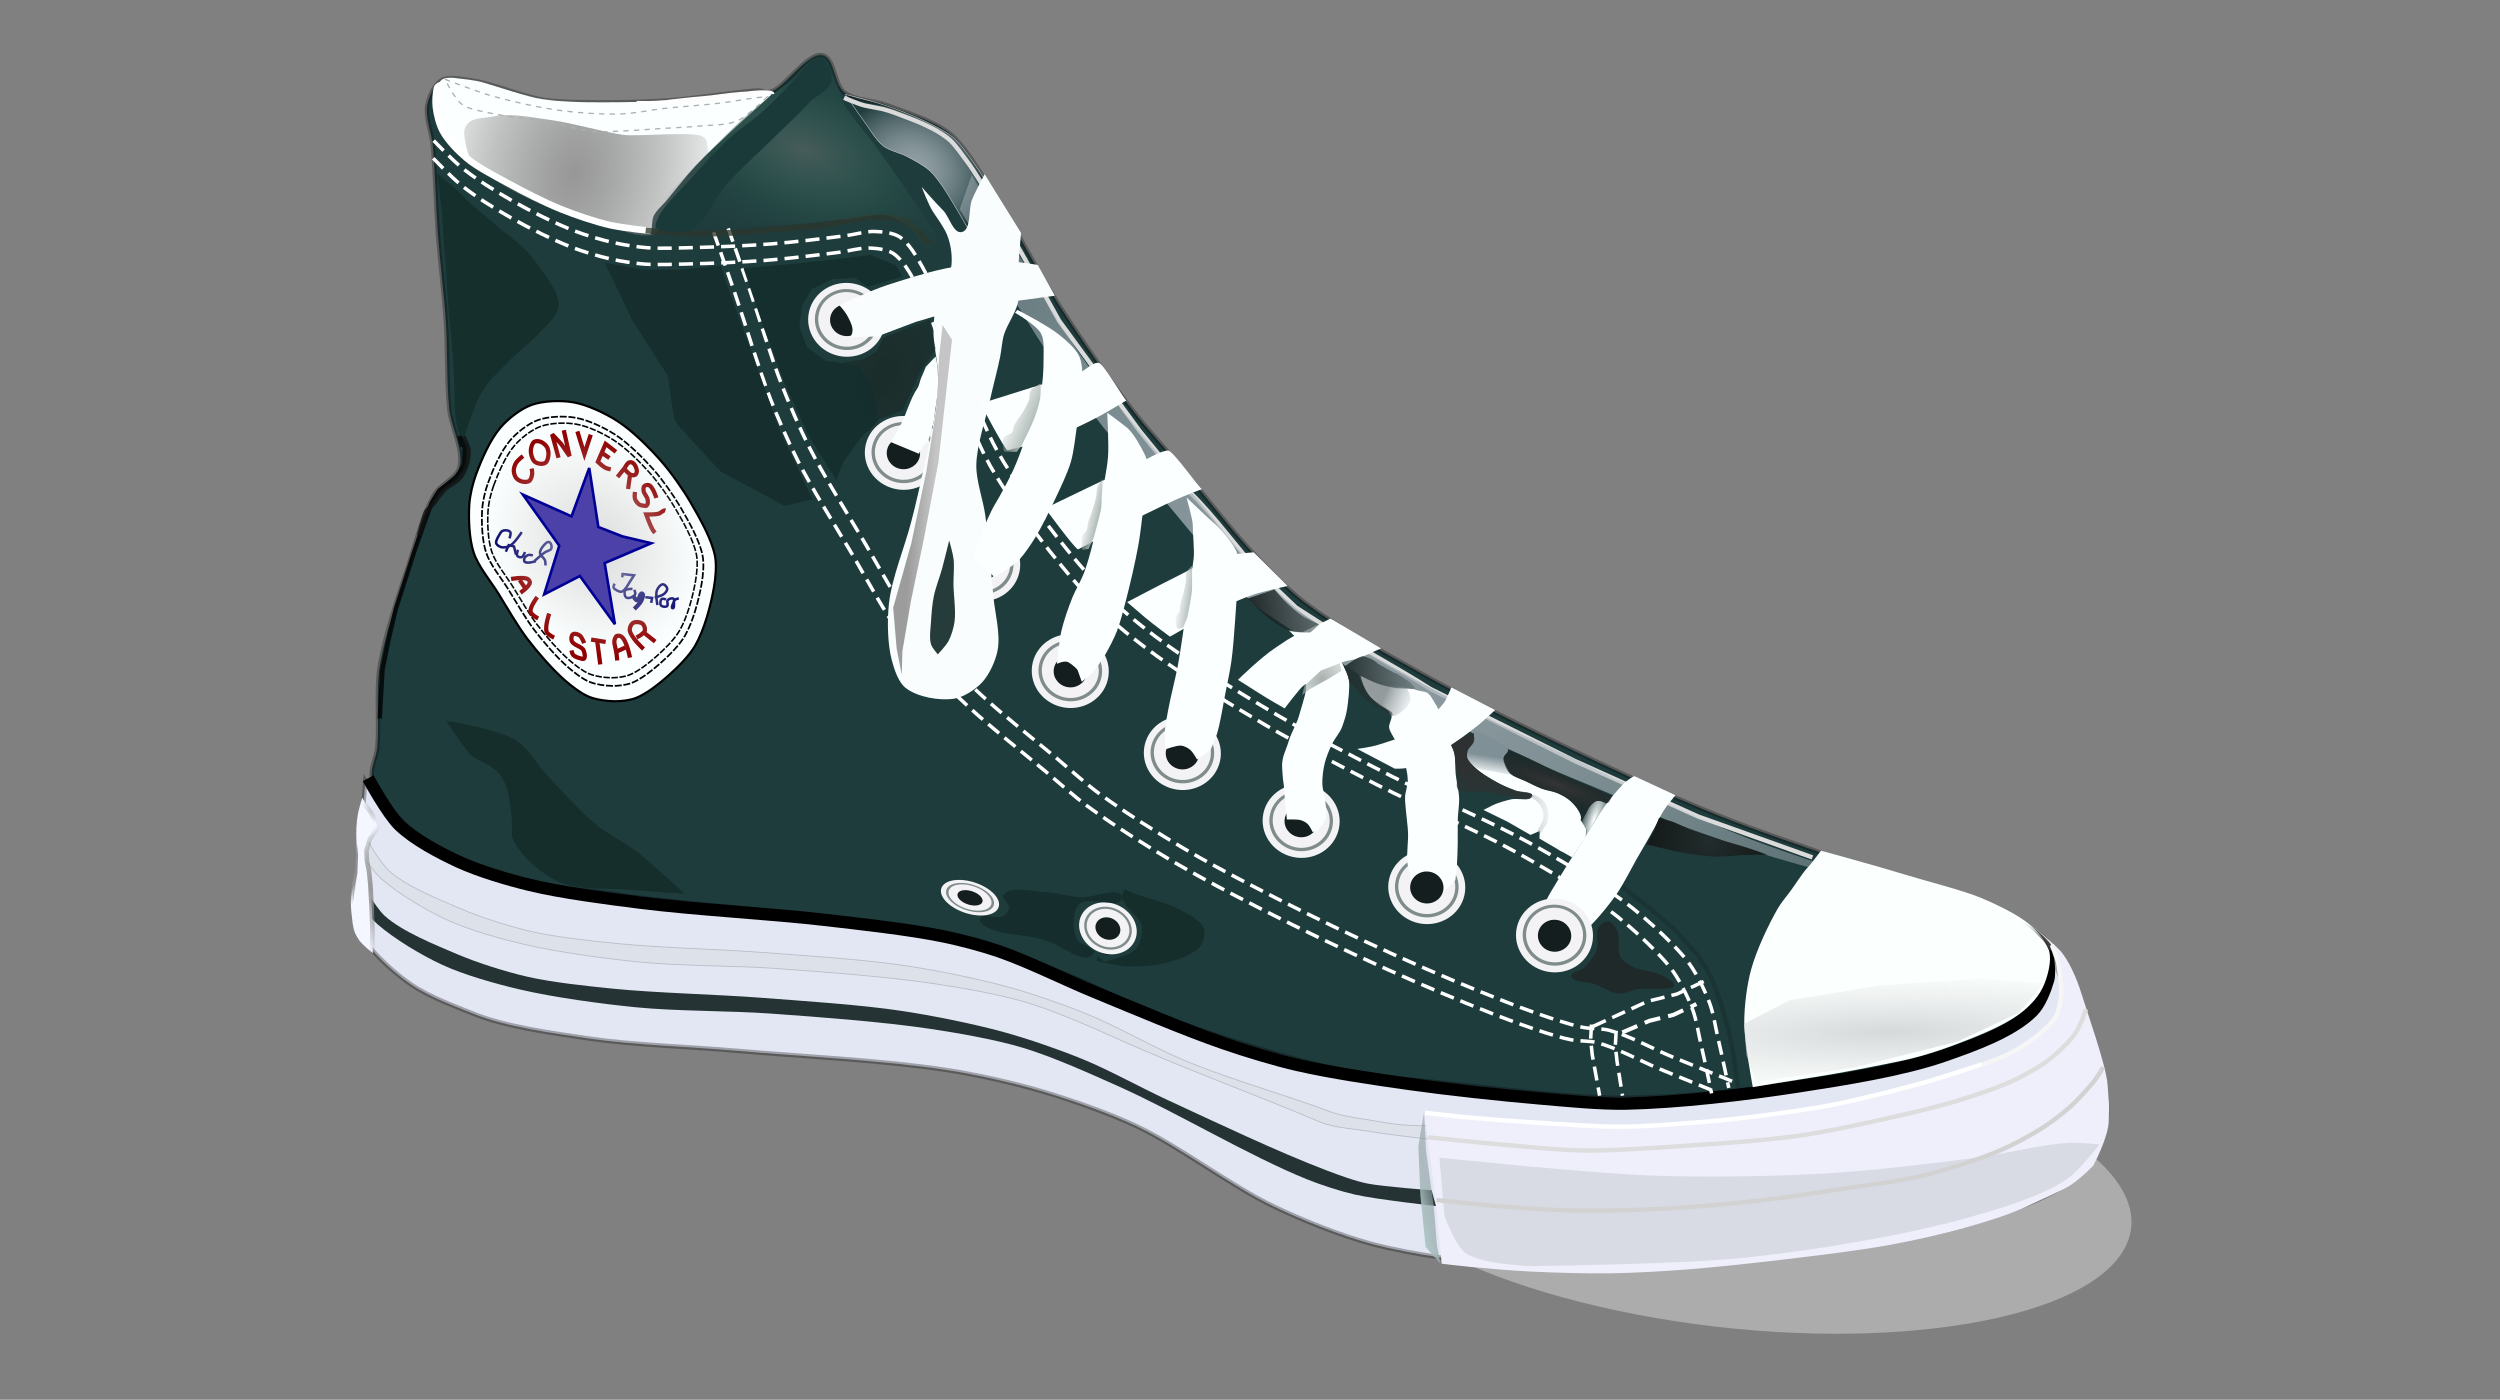 
<svg version="1.1" id="Layer_1" xmlns="http://www.w3.org/2000/svg" xmlns:xlink="http://www.w3.org/1999/xlink" viewBox="0 0 768 430" enable-background="new 0 0 768 430" xml:space="preserve">
<rect x="0" y="0" width="768" height="430" fill="#808080" stroke="none"/>
<g transform="matrix(.945,.105,-.105,.945,-192.779,660.365)">
	<g transform="translate(23.277,5.819)">
		<g>
			<path fill="#ACACAD" d="M828.869-394.962C820.863-369.437,757.283-351.1,686.856-354
				c-70.425-2.902-121.028-25.945-113.024-51.467c8.006-25.524,71.587-43.865,142.012-40.962
				c70.251,2.894,120.81,25.832,113.076,51.302"/>
		</g>
		<g>
			<path fill="#E3E7F3" d="M246.698-480.795l1.312,39.351c0.42,4.59-0.502,10.57,5.903,13.774c0,0,6.126,6.094,14.836,10.683
				c6.728,3.543,15.609,5.576,20.58,7.023c11.015,3.207,26.574,3.501,38.039,3.934c14.357,0.543,33.511-0.976,47.876-1.312
				c20.658-0.479,48.221-2.233,68.864-1.31c9.094,0.405,21.202,1.7,30.169,3.279c9.773,1.719,22.744,4.661,32.135,7.871
				c14.67,5.009,32.588,15.87,47.221,20.985c9.595,3.356,22.739,7.017,32.793,8.527c13.438,2.017,31.669,2.402,45.252,1.969
				c14.636-0.471,34.071-2.936,48.532-5.248c15.89-2.542,36.867-7.203,52.466-11.15c13.521-3.419,31.849-7.464,44.6-13.116
				c11.381-5.047,27.721-11.851,35.414-21.644c3.192-4.06,4.957-11.238,5.249-16.395c0.224-4.005-1.197-9.368-2.625-13.118
				c-2.353-6.181-8.033-13.185-11.148-19.017c-3.404-6.364-10.496-21.645-10.496-21.645s1.142,12.547-1.311,17.054
				c-4.964,9.125-18.337,16.174-27.545,20.987c-16.49,8.614-59.027,19.019-59.027,19.019s-31.519,7.03-45.252,8.526
				c-18.982,2.069-63.618,1.968-63.618,1.968s-33.65-1.074-47.876-3.28c-16.411-2.543-37.733-8.838-53.78-13.117
				c-13.657-3.643-31.289-10.92-45.253-13.116c-45.501-7.158-108.025,2.937-153.467-4.592c-10.56-1.749-24.99-4.878-34.104-10.493
				C256.633-467.975,246.698-480.795,246.698-480.795L246.698-480.795z"/>
			<path opacity="0.299" fill="none" stroke="#000000" stroke-width="1.424" d="M246.698-480.795l1.312,39.351
				c0.42,4.59-0.502,10.57,5.903,13.774c0,0,6.126,6.094,14.836,10.683c6.728,3.543,15.609,5.576,20.58,7.023
				c11.015,3.207,26.574,3.501,38.039,3.934c14.357,0.543,33.511-0.976,47.876-1.312c20.658-0.479,48.221-2.233,68.864-1.31
				c9.094,0.405,21.202,1.7,30.169,3.279c9.773,1.719,22.744,4.661,32.135,7.871c14.67,5.009,32.588,15.87,47.221,20.985
				c9.595,3.356,22.739,7.017,32.793,8.527c13.438,2.017,31.669,2.402,45.252,1.969c14.636-0.471,34.071-2.936,48.532-5.248
				c15.89-2.542,36.867-7.203,52.466-11.15c13.521-3.419,31.849-7.464,44.6-13.116c11.381-5.047,27.721-11.851,35.414-21.644
				c3.192-4.06,4.957-11.238,5.249-16.395c0.224-4.005-1.197-9.368-2.625-13.118c-2.353-6.181-8.033-13.185-11.148-19.017
				c-3.404-6.364-10.496-21.645-10.496-21.645s1.142,12.547-1.311,17.054c-4.964,9.125-18.337,16.174-27.545,20.987
				c-16.49,8.614-59.027,19.019-59.027,19.019s-31.519,7.03-45.252,8.526c-18.982,2.069-63.618,1.968-63.618,1.968
				s-33.65-1.074-47.876-3.28c-16.411-2.543-37.733-8.838-53.78-13.117c-13.657-3.643-31.289-10.92-45.253-13.116
				c-45.501-7.158-108.025,2.937-153.467-4.592c-10.56-1.749-24.99-4.878-34.104-10.493
				C256.633-467.975,246.698-480.795,246.698-480.795L246.698-480.795z"/>
		</g>
		<path fill="#1F3C3D" stroke="#000000" stroke-width="1.424" stroke-opacity="0.298" d="M248.827-481.761
			c-1.136-2.789,0.571-7.009,0.528-10.018c-0.113-7.776-2.436-18.065-2.111-25.834c0.444-10.574,3.645-24.436,5.8-34.796
			c1.461-7.023,2.688-16.734,5.799-23.197c1.469-3.05,6.223-5.637,6.854-8.963c1.072-5.657-4.049-12.827-5.271-18.453
			c-1.801-8.285-2.739-19.595-4.218-27.943c-1.521-8.582-4.201-19.901-5.799-28.47c-1.561-8.358-3.001-19.621-4.745-27.942
			c-0.803-3.83-3.492-8.754-3.165-12.653c0.232-2.752,1.471-6.791,3.691-8.435c2.175-1.612,6.256-1.097,8.963-1.055
			c7.515,0.116,17.27,3.376,24.779,3.69c4.909,0.204,11.455-0.564,16.343-1.055c6.989-0.701,16.287-1.912,23.198-3.163
			c8.457-1.531,19.508-4.67,27.943-6.326c2.832-0.556,3.008,0.908,5.526-0.501c4.207-2.353,9.688-13.362,14.507-13.207
			c4.175,0.135,4.88,8.884,8.437,11.071c3.699,2.275,10.025,1.567,14.233,2.636c6.448,1.637,15.451,3.322,21.09,6.854
			c4.833,3.028,9.485,9.361,13.18,13.707c9.222,10.845,19.487,26.918,28.47,37.96c7.849,9.649,18.76,22.172,27.415,31.105
			c4.983,5.144,12.203,11.415,17.398,16.344c7.628,7.238,17.337,17.393,25.306,24.252c5.299,4.56,12.482,10.597,18.453,14.234
			c11.48,6.996,28.208,13.754,40.595,18.98c14.02,5.916,33.088,12.897,47.449,17.925c15.531,5.441,36.35,12.432,52.196,16.872
			c13.15,3.685,30.957,7.557,44.285,10.543c15.77,3.532,38.124,4.134,52.721,11.073c3.859,1.833,11.416,4.755,13.524,8.472
			c1.657,2.919,1.236,11.211,0.6,14.505c-0.899,4.663-4.527,7.352-7.829,10.765c-4.791,4.951-14.798,9.247-21.057,12.124
			c-14.317,6.583-32.75,12.441-48.017,16.335c-15.931,4.062-38.472,8.731-54.81,10.542c-17.301,1.92-47.829,1.345-65.232,1.582
			c-9.016,0.125-14.854,0.113-23.848-0.514c-9.083-0.637-21.097-2.578-30.052-4.22c-11.963-2.191-27.862-5.566-39.54-8.961
			c-6.775-1.969-13.815-4.921-20.593-6.876c-7.005-2.019-18.074-5.166-25.275-6.305c-9.886-1.562-23.223-2.562-33.215-3.163
			c-12.635-0.759-29.522-0.83-42.178-1.055c-15.183-0.27-33.893,0.674-49.061-0.011c-7.926-0.358-20.552,0.482-28.403-0.662
			c-7.52-1.095-17.589-2.805-24.779-5.273c-5.487-1.881-12.034-5.066-16.828-8.328C257.644-470.591,250.856-476.788,248.827-481.761
			L248.827-481.761z"/>
		<g opacity="0.99" enable-background="new    ">
			<path fill="#233132" d="M248.584-441.909c0,0,4.711,5.071,7.136,6.74c6.09,4.193,15.192,8.356,22.202,10.706
				c7.476,2.503,17.942,4.213,25.771,5.153c11.347,1.362,26.635,1.716,38.062,1.586c12.991-0.144,30.234-2.26,43.216-2.775
				c15.57-0.619,36.366-1.382,51.937-0.795c9.191,0.348,21.485,1.114,30.529,2.779c9.963,1.832,22.867,6.022,32.512,9.118
				c19.273,6.186,43.941,17.546,63.435,22.995c4.673,1.307,11.04,2.612,15.859,3.173c6.856,0.797,26.445,0.792,26.445,0.792
				l-1.985-4.922c0,0-15.273,0.563-20.495,0.164c-4.232-0.319-9.766-1.717-13.876-2.775c-16.432-4.227-37.829-11.673-53.921-17.048
				c-8.492-2.835-19.545-7.443-28.151-9.911c-7.849-2.254-18.496-4.671-26.563-5.949c-10.03-1.588-23.553-2.782-33.701-3.17
				c-13.551-0.517-31.643,0.34-45.197,0.792c-14.521,0.484-33.842,2.229-48.37,2.38c-8.329,0.084-19.479,0.161-27.754-0.794
				c-7.113-0.818-16.537-2.686-23.391-4.758c-7.252-2.189-18.346-5.243-24.493-9.671c-3.559-2.565-9.515-11.101-9.515-11.101
				L248.584-441.909L248.584-441.909z"/>
		</g>
		<g>
			<path fill="#DDE1EA" d="M248.314-456.558c0,0,4.711,5.069,7.137,6.741c6.09,4.193,15.19,8.354,22.202,10.703
				c7.475,2.507,17.943,4.217,25.772,5.156c11.346,1.362,26.634,1.713,38.061,1.587c12.991-0.148,30.235-2.26,43.216-2.778
				c15.571-0.616,36.365-1.379,51.938-0.792c9.19,0.348,21.484,1.11,30.528,2.775c9.962,1.833,22.867,6.022,32.511,9.119
				c19.274,6.188,46.405,12.921,65.784,18.769c4.487,1.351,11.847,0.968,17.616,1.29c6.892,0.387,19.83,0.325,19.83,0.325
				l-0.251-4.461c0,0-10.16,1.149-15.383,0.751c-4.234-0.322-14.33-0.416-18.442-1.473c-16.43-4.229-37.602-7.449-53.693-12.82
				c-8.49-2.84-19.543-7.445-28.149-9.915c-7.85-2.251-18.498-4.669-26.564-5.945c-10.029-1.587-23.553-2.784-33.7-3.173
				c-13.551-0.517-31.644,0.342-45.197,0.796c-14.521,0.481-33.843,2.229-48.37,2.376c-8.328,0.087-19.479,0.161-27.753-0.791
				c-7.115-0.818-16.537-2.686-23.392-4.757c-7.252-2.193-18.346-5.246-24.493-9.672c-3.559-2.565-9.516-11.104-9.516-11.104
				L248.314-456.558L248.314-456.558z"/>
			<path opacity="0.171" fill="none" stroke="#020000" stroke-width="0.285" d="M248.314-456.558c0,0,4.711,5.069,7.137,6.741
				c6.09,4.193,15.19,8.354,22.202,10.703c7.475,2.507,17.943,4.217,25.772,5.156c11.346,1.362,26.634,1.713,38.061,1.587
				c12.991-0.148,30.235-2.26,43.216-2.778c15.571-0.616,36.365-1.379,51.938-0.792c9.19,0.348,21.484,1.11,30.528,2.775
				c9.962,1.833,22.867,6.022,32.511,9.119c19.274,6.188,46.405,12.921,65.784,18.769c4.487,1.351,11.847,0.968,17.616,1.29
				c6.892,0.387,19.83,0.325,19.83,0.325l-0.251-4.461c0,0-10.16,1.149-15.383,0.751c-4.234-0.322-14.33-0.416-18.442-1.473
				c-16.43-4.229-37.602-7.449-53.693-12.82c-8.49-2.84-19.543-7.445-28.149-9.915c-7.85-2.251-18.498-4.669-26.564-5.945
				c-10.029-1.587-23.553-2.784-33.7-3.173c-13.551-0.517-31.644,0.342-45.197,0.796c-14.521,0.481-33.843,2.229-48.37,2.376
				c-8.328,0.087-19.479,0.161-27.753-0.791c-7.115-0.818-16.537-2.686-23.392-4.757c-7.252-2.193-18.346-5.246-24.493-9.672
				c-3.559-2.565-9.516-11.104-9.516-11.104L248.314-456.558L248.314-456.558z"/>
		</g>
		<g>
			<path fill="none" stroke="#000000" stroke-width="3.988" d="M247.528-481.73c0,0,7.386,10.638,11.718,13.985
				c5.297,4.094,13.821,7.42,20.167,9.552c6.886,2.316,16.498,4.029,23.703,4.955c10.752,1.378,25.251,1.596,36.088,1.767
				c18.151,0.287,42.348-1.153,60.499-1.061c11.468,0.061,26.79,0.031,38.211,1.063c5.561,0.503,12.95,1.599,18.398,2.83
				c9.728,2.195,22.255,6.8,31.841,9.553c13.117,3.764,30.555,9.035,43.87,12.028c7.151,1.608,16.778,3.397,24.058,4.244
				c10.982,1.282,25.743,1.806,36.796,2.123c12.519,0.362,29.227,0.314,41.747,0.001c8.5-0.212,19.875-0.313,28.305-1.415
				c16.678-2.176,38.604-7.276,54.838-11.677c14.028-3.801,32.901-8.901,45.993-15.212c8.567-4.126,20.616-9.892,26.535-17.336
				c2.11-2.655,3.299-7.275,3.892-10.614c0.557-3.135-1.816-10.335-1.816-10.335"/>
		</g>
		<g>
			<path fill="#252E2B" d="M448.725-463.535c-0.398,1.095-2.458,1.555-4.602,1.025c-2.144-0.527-3.561-1.849-3.164-2.943
				c0.398-1.098,2.459-1.556,4.604-1.026c2.144,0.527,3.557,1.846,3.164,2.94"/>
			<path fill="none" stroke="#000000" stroke-width="1.424" d="M448.725-463.535c-0.398,1.095-2.458,1.555-4.602,1.025
				c-2.144-0.527-3.561-1.849-3.164-2.943c0.398-1.098,2.459-1.556,4.604-1.026c2.144,0.527,3.557,1.846,3.164,2.94"/>
		</g>
		<g>
			<path fill="#4F524F" d="M493.228-453.579c-0.627,1.49-2.715,1.855-4.665,0.812c-1.95-1.048-3.023-3.107-2.399-4.598
				c0.626-1.494,2.714-1.858,4.665-0.812c1.95,1.045,3.02,3.101,2.399,4.595"/>
			<path fill="none" stroke="#000000" stroke-width="1.424" d="M493.228-453.579c-0.627,1.49-2.715,1.855-4.665,0.812
				c-1.95-1.048-3.023-3.107-2.399-4.598c0.626-1.494,2.714-1.858,4.665-0.812c1.95,1.045,3.02,3.101,2.399,4.595"/>
		</g>
		<g>
			<path fill="#FCFFFF" d="M271.28-582.931c1.228-5.047,3.319-11.858,6.249-16.146c2.092-3.058,5.792-6.697,9.115-8.333
				c3.63-1.788,9.243-2.577,13.281-2.344c4.64,0.268,10.677,2.372,14.844,4.427c5.017,2.475,10.946,7.194,15.104,10.938
				c3.823,3.442,8.406,8.618,11.458,12.76c3.345,4.542,7.928,10.77,9.635,16.145c0.925,2.913,0.969,7.107,0.782,10.156
				c-0.362,5.888-1.555,13.861-3.907,19.271c-1.607,3.698-5.092,7.96-7.811,10.937c-2.503,2.741-6.095,6.336-9.374,8.074
				c-1.861,0.983-4.679,1.611-6.772,1.822c-2.493,0.249-5.924,0.159-8.333-0.522c-2.725-0.77-6.008-2.814-8.335-4.427
				c-4.456-3.09-9.793-8.059-13.542-11.979c-3.608-3.774-7.707-9.438-10.937-13.542c-2.86-3.635-7.459-8.03-9.374-12.241
				c-1.949-4.28-2.907-10.665-3.125-15.364C270.104-576.2,270.594-580.106,271.28-582.931L271.28-582.931z"/>
			<path fill="none" stroke="#000000" stroke-width="0.712" d="M271.28-582.931c1.228-5.047,3.319-11.858,6.249-16.146
				c2.092-3.058,5.792-6.697,9.115-8.333c3.63-1.788,9.243-2.577,13.281-2.344c4.64,0.268,10.677,2.372,14.844,4.427
				c5.017,2.475,10.946,7.194,15.104,10.938c3.823,3.442,8.406,8.618,11.458,12.76c3.345,4.542,7.928,10.77,9.635,16.145
				c0.925,2.913,0.969,7.107,0.782,10.156c-0.362,5.888-1.555,13.861-3.907,19.271c-1.607,3.698-5.092,7.96-7.811,10.937
				c-2.503,2.741-6.095,6.336-9.374,8.074c-1.861,0.983-4.679,1.611-6.772,1.822c-2.493,0.249-5.924,0.159-8.333-0.522
				c-2.725-0.77-6.008-2.814-8.335-4.427c-4.456-3.09-9.793-8.059-13.542-11.979c-3.608-3.774-7.707-9.438-10.937-13.542
				c-2.86-3.635-7.459-8.03-9.374-12.241c-1.949-4.28-2.907-10.665-3.125-15.364C270.104-576.2,270.594-580.106,271.28-582.931
				L271.28-582.931z"/>
		</g>
		<g>
			<path fill="#FCFFFF" d="M275.479-580.823c1.101-4.527,2.975-10.637,5.606-14.485c1.876-2.743,5.195-6.007,8.177-7.475
				c3.256-1.604,8.291-2.312,11.914-2.102c4.161,0.24,9.576,2.127,13.317,3.971c4.499,2.221,9.818,6.454,13.548,9.812
				c3.431,3.088,7.542,7.731,10.28,11.447c3.001,4.074,7.112,9.662,8.642,14.485c0.83,2.612,0.87,6.374,0.701,9.11
				c-0.326,5.281-1.395,12.434-3.505,17.287c-1.442,3.317-4.57,7.141-7.008,9.812c-2.245,2.458-5.467,5.685-8.409,7.242
				c-1.669,0.883-4.196,1.446-6.074,1.635c-2.236,0.225-5.314,0.144-7.476-0.467c-2.444-0.692-5.389-2.525-7.476-3.972
				c-3.997-2.772-8.785-7.229-12.148-10.745c-3.236-3.386-6.914-8.466-9.811-12.148c-2.565-3.261-6.69-7.203-8.41-10.979
				c-1.747-3.841-2.606-9.569-2.803-13.783C274.423-574.784,274.862-578.289,275.479-580.823L275.479-580.823z"/>
			<path fill="none" stroke="#000000" stroke-width="0.566" stroke-dasharray="2.262,0.566" d="M275.479-580.823
				c1.101-4.527,2.975-10.637,5.606-14.485c1.876-2.743,5.195-6.007,8.177-7.475c3.256-1.604,8.291-2.312,11.914-2.102
				c4.161,0.24,9.576,2.127,13.317,3.971c4.499,2.221,9.818,6.454,13.548,9.812c3.431,3.088,7.542,7.731,10.28,11.447
				c3.001,4.074,7.112,9.662,8.642,14.485c0.83,2.612,0.87,6.374,0.701,9.11c-0.326,5.281-1.395,12.434-3.505,17.287
				c-1.442,3.317-4.57,7.141-7.008,9.812c-2.245,2.458-5.467,5.685-8.409,7.242c-1.669,0.883-4.196,1.446-6.074,1.635
				c-2.236,0.225-5.314,0.144-7.476-0.467c-2.444-0.692-5.389-2.525-7.476-3.972c-3.997-2.772-8.785-7.229-12.148-10.745
				c-3.236-3.386-6.914-8.466-9.811-12.148c-2.565-3.261-6.69-7.203-8.41-10.979c-1.747-3.841-2.606-9.569-2.803-13.783
				C274.423-574.784,274.862-578.289,275.479-580.823L275.479-580.823z"/>
		</g>
		<g>
			<path fill="#FCFFFF" d="M277.356-580.089c1.04-4.281,2.813-10.058,5.301-13.695c1.773-2.594,4.912-5.679,7.73-7.068
				c3.079-1.517,7.84-2.186,11.266-1.988c3.934,0.227,9.056,2.011,12.59,3.755c4.255,2.099,9.284,6.102,12.81,9.277
				c3.244,2.92,7.131,7.31,9.719,10.823c2.838,3.852,6.725,9.135,8.172,13.696c0.785,2.47,0.823,6.027,0.664,8.613
				c-0.309,4.994-1.318,11.757-3.314,16.346c-1.364,3.137-4.32,6.752-6.627,9.277c-2.124,2.325-5.169,5.375-7.951,6.848
				c-1.578,0.835-3.968,1.367-5.744,1.546c-2.113,0.213-5.023,0.136-7.068-0.442c-2.31-0.653-5.094-2.386-7.068-3.755
				c-3.781-2.621-8.307-6.835-11.485-10.161c-3.062-3.2-6.539-8.004-9.278-11.486c-2.426-3.083-6.327-6.811-7.952-10.382
				c-1.651-3.631-2.464-9.047-2.65-13.032C276.356-574.379,276.773-577.693,277.356-580.089L277.356-580.089z"/>
			<path fill="none" stroke="#000000" stroke-width="0.518" stroke-dasharray="2.074,0.518" d="M277.356-580.089
				c1.04-4.281,2.813-10.058,5.301-13.695c1.773-2.594,4.912-5.679,7.73-7.068c3.079-1.517,7.84-2.186,11.266-1.988
				c3.934,0.227,9.056,2.011,12.59,3.755c4.255,2.099,9.284,6.102,12.81,9.277c3.244,2.92,7.131,7.31,9.719,10.823
				c2.838,3.852,6.725,9.135,8.172,13.696c0.785,2.47,0.823,6.027,0.664,8.613c-0.309,4.994-1.318,11.757-3.314,16.346
				c-1.364,3.137-4.32,6.752-6.627,9.277c-2.124,2.325-5.169,5.375-7.951,6.848c-1.578,0.835-3.968,1.367-5.744,1.546
				c-2.113,0.213-5.023,0.136-7.068-0.442c-2.31-0.653-5.094-2.386-7.068-3.755c-3.781-2.621-8.307-6.835-11.485-10.161
				c-3.062-3.2-6.539-8.004-9.278-11.486c-2.426-3.083-6.327-6.811-7.952-10.382c-1.651-3.631-2.464-9.047-2.65-13.032
				C276.356-574.379,276.773-577.693,277.356-580.089L277.356-580.089z"/>
		</g>
		<g>
			<path fill="none" stroke="#900000" stroke-width="1.37" d="M285.742-590.707c0,0-1.579,1.582-1.972,2.436
				c-0.325,0.708-0.559,1.781-0.465,2.553c0.093,0.758,0.504,1.782,1.044,2.32c0.487,0.484,1.407,0.857,2.089,0.929
				c0.671,0.071,1.703-0.01,2.205-0.464c0.514-0.466,0.654-1.513,0.696-2.205c0.035-0.565-0.349-1.856-0.349-1.856"/>
		</g>
		<g>
			<path fill="none" stroke="#900000" stroke-width="1.37" d="M288.876-595.697c-0.576,0.462-0.75,1.586-0.813,2.321
				c-0.055,0.633,0.118,1.497,0.348,2.089c0.255,0.657,0.698,1.57,1.277,1.972c0.526,0.367,1.448,0.513,2.088,0.466
				c0.484-0.036,1.194-0.211,1.508-0.581c0.553-0.65,0.636-1.933,0.58-2.785c-0.048-0.736-0.353-1.743-0.813-2.321
				c-0.487-0.612-1.44-1.219-2.205-1.392C290.266-596.06,289.341-596.07,288.876-595.697L288.876-595.697z"/>
		</g>
		<g>
			<polyline fill="none" stroke="#900000" stroke-width="1.37" points="297.229,-591.404 294.329,-598.714 297.578,-595.929 
				300.71,-592.331 297.926,-600.454 			"/>
		</g>
		<g>
			<polyline fill="none" stroke="#900000" stroke-width="1.37" points="302.335,-600.57 303.713,-597.321 305.4,-593.527 
				306.744,-599.99 			"/>
		</g>
		<g>
			<path fill="none" stroke="#900000" stroke-width="1.37" d="M315.446-595.349l-0.858-0.526l-2.74-1.679l-1.855,6.034
				c0,0,1.708,1.292,2.552,1.625c0.526,0.208,1.857,0.348,1.857,0.348"/>
		</g>
		<g>
			<line fill="none" stroke="#900000" stroke-width="1.37" x1="311.385" y1="-594.304" x2="313.59" y2="-593.144"/>
		</g>
		<g>
			<path fill="none" stroke="#900000" stroke-width="1.37" d="M316.838-587.342l1.368-2.173c0.182-0.287,0.45-0.658,0.605-0.96
				c0.379-0.736,0.729-1.882,1.536-2.061c1.155-0.257,2.012,1.062,2.41,2.176c0.165,0.465,0.112,1.273-0.232,1.625
				c-0.296,0.303-0.98,0.326-1.393,0.232c-0.827-0.188-2.32-1.624-2.32-1.624"/>
		</g>
		<g>
			<line fill="none" stroke="#900000" stroke-width="1.37" x1="320.784" y1="-588.27" x2="320.669" y2="-583.862"/>
		</g>
		<g>
			<path fill="none" stroke="#900000" stroke-width="1.37" d="M330.067-582.004c0,0-1.438-3.381-2.784-3.829
				c-0.45-0.15-1.227,0.083-1.508,0.464c-0.312,0.42-0.148,1.239,0,1.74c0.109,0.364,0.483,0.743,0.69,1.063
				c0.245,0.377,0.69,0.826,0.818,1.257c0.167,0.567,0.408,1.544-0.001,1.972c-0.14,0.148-0.102,0.27-0.304,0.28
				c-0.493,0.025-1.554,0.015-2.016-0.163c-0.689-0.266-1.423-1.075-1.742-1.741c-0.286-0.6-0.231-2.204-0.231-2.204"/>
		</g>
		<path fill="none" stroke="#900000" stroke-width="1.37" d="M333.432-578.291c-0.719-0.147-1.402,1.016-2.089,1.276
			c-1.124,0.425-3.946,0.696-3.946,0.696s1.681,3.453,2.67,4.758c0.207,0.274,0.811,0.812,0.811,0.812"/>
		<path fill="none" stroke="#00006B" stroke-width="0.822" d="M284.35-563.788c0,0,0.432-1.636-0.001-2.088
			c-0.505-0.53-1.786-0.451-2.436-0.116c-0.515,0.265-0.822,1.089-1.044,1.624c-0.313,0.757-0.916,1.922-0.58,2.668
			c0.262,0.583,1.221,0.976,1.855,1.045c0.833,0.09,1.995-0.316,2.67-0.813c1.392-1.022,3.248-4.757,3.248-4.757"/>
		<path fill="none" stroke="#00006B" stroke-width="0.822" d="M283.654-559.378l0.696-2.205l1.74,0.232l0.928,2.553"/>
		<path fill="none" stroke="#00006B" stroke-width="0.822" d="M287.482-560.423c0,0-0.384,1.523,0,1.973
			c0.298,0.348,1.105,0.447,1.509,0.232c0.509-0.271,0.813-1.74,0.813-1.74"/>
		<path fill="none" stroke="#00006B" stroke-width="0.822" d="M292.473-559.146c0,0-1.003-0.15-1.392,0
			c-0.438,0.168-0.99,0.608-1.16,1.045c-0.141,0.358-0.188,1.04,0.116,1.275c0.863,0.671,3.596-0.58,3.596-0.58"/>
		<path fill="none" stroke="#00006B" stroke-width="0.822" d="M293.169-557.406c0,0,2.042-2.264,3.016-3.133
			c0.556-0.496,1.797-0.784,1.973-1.508c0.154-0.636-0.288-1.84-0.928-1.973c-0.725-0.152-1.452,1.004-1.857,1.624
			c-0.379,0.58-0.832,1.525-0.696,2.204c0.169,0.848,1.477,1.428,1.858,2.205c0.219,0.447,0.348,1.624,0.348,1.624"/>
		<path fill="none" stroke="#00006B" stroke-width="0.822" d="M321.945-555.317l0-1.045l3.712,0l-1.276,2.552
			c0,0-1.048,2.696-2.089,3.133c-0.521,0.221-1.337-0.119-1.856-0.347c-0.319-0.14-0.802-0.372-0.928-0.696
			c-0.143-0.362,0.231-1.276,0.231-1.276"/>
		<path fill="none" stroke="#00006B" stroke-width="0.822" d="M325.657-551.952c0,0-1.99,0.153-2.321,0.812
			c-0.31,0.62,0.056,1.94,0.696,2.205c0.834,0.344,2.331-0.556,2.669-1.393c0.165-0.408-0.464-1.392-0.464-1.392"/>
		<path fill="none" stroke="#00006B" stroke-width="1.37" d="M326.238-549.632c0,0,0.764,1.236,1.276,1.16
			c0.803-0.118,0.611-2.537,1.392-2.321c0.671,0.187,0.205,1.656-0.001,2.321c-0.309,1.006-1.971,2.901-1.971,2.901"/>
		<path fill="none" stroke="#00006B" stroke-width="0.822" d="M330.067-549.748l2.205,0l-0.117,1.625"/>
		<path fill="none" stroke="#00006B" stroke-width="0.822" d="M333.084-549.98c0,0,2.124-0.731,2.785-1.393
			c0.44-0.439,1.053-1.247,0.928-1.856c-0.119-0.58-0.917-1.328-1.507-1.277c-0.814,0.072-1.521,1.305-1.741,2.089
			c-0.392,1.388,0.696,4.758,0.696,4.758"/>
		<path fill="none" stroke="#00006B" stroke-width="0.822" d="M336.796-549.749c0,0-1.096-0.294-1.392,0.001
			c-0.443,0.443-0.444,1.646,0.001,2.088c0.418,0.419,1.553,0.419,1.972,0c0.419-0.419-0.351-1.495,0.001-1.972
			c0.345-0.47,1.385-0.926,1.856-0.58c0.73,0.536-0.904,2.958-0.001,3.017c0.807,0.053-0.107-2.003,0.349-2.669
			c0.245-0.359,1.276-0.696,1.276-0.696"/>
		<g>
			<path fill="none" stroke="#900000" stroke-width="1.37" d="M286.322-550.792c0,0,3.854-1.208,5.338-0.58
				c0.366,0.156,0.808,0.648,0.813,1.044c0.015,1.344-2.668,3.597-2.668,3.597"/>
		</g>
		<g>
			<line fill="none" stroke="#900000" stroke-width="1.37" x1="289.107" y1="-550.792" x2="291.08" y2="-548.471"/>
		</g>
		<g>
			<path fill="none" stroke="#900000" stroke-width="1.37" d="M295.372-545.919c0,0-2.124,3.497-1.624,4.989
				c0.31,0.925,2.668,1.857,2.668,1.857"/>
		</g>
		<g>
			<path fill="none" stroke="#900000" stroke-width="1.37" d="M299.782-541.045c0,0-0.999,4.453-0.115,6.034
				c0.433,0.777,2.552,1.509,2.552,1.509"/>
		</g>
		<g>
			<path fill="none" stroke="#900000" stroke-width="1.37" d="M312.082-532.807c0,0-0.973-1.911-1.741-2.32
				c-0.583-0.312-1.712-0.56-2.204-0.117c-0.492,0.444-0.418,1.616-0.117,2.205c0.68,1.322,3.52,1.335,4.178,2.669
				c0.355,0.72,1.16,2.901-0.232,2.669c-1.392-0.232-2.294-0.316-3.017-0.928c-0.357-0.302-0.696-1.393-0.696-1.393"/>
		</g>
		<g>
			<line fill="none" stroke="#900000" stroke-width="1.37" x1="317.999" y1="-526.542" x2="316.142" y2="-534.083"/>
		</g>
		<g>
			<line fill="none" stroke="#900000" stroke-width="1.37" x1="314.171" y1="-534.199" x2="318.927" y2="-533.967"/>
		</g>
		<g>
			<path fill="none" stroke="#900000" stroke-width="1.37" d="M323.302-528.427c-0.927-5.094-2.282-5.465-1.242-7.629
				c0.213-0.443,1.183-0.452,1.624-0.232c1.996,0.992,3.598,6.498,3.598,6.498"/>
		</g>
		<g>
			<line fill="none" stroke="#900000" stroke-width="1.37" x1="322.988" y1="-531.415" x2="325.541" y2="-532.923"/>
		</g>
		<g>
			<path fill="none" stroke="#900000" stroke-width="1.37" d="M331.344-533.039c0,0-4.633-3.352-5.107-5.57
				c-0.16-0.754,0.196-1.974,0.813-2.436c0.725-0.544,2.237-0.578,3.016-0.116c0.603,0.357,1.103,1.391,1.044,2.089
				c-0.054,0.645-0.812,1.288-1.276,1.74c-0.305,0.297-1.16,0.813-1.16,0.813"/>
		</g>
		<g>
			<line fill="none" stroke="#900000" stroke-width="1.37" x1="330.762" y1="-538.377" x2="334.824" y2="-535.824"/>
		</g>
		<path fill="#FCFFFF" d="M246.088-708.482c0.868-0.93,2.796-1.209,4.069-1.197c2.861,0.029,6.495-0.044,9.319,0.416
			c4.111,0.671,15.413,3.169,19.577,3.254c6.106,0.125,3.307,0.075,9.406-0.191c4.549-0.198,16.374-1.638,20.887-2.233
			c5.186-0.684,10.151-1.677,15.294-2.626c4.336-0.8,11.602-2.25,15.919-3.149c2.15-0.448,5.416-1.145,7.601-1.362
			c1.429-0.141,4.551-0.12,4.551-0.12s-8.351,9.404-11.591,13.193c-3.15,3.682-7.402,8.559-10.294,12.448
			c-2.626,3.532-5.716,8.533-8.139,12.208c-1.085,1.647-3.029,3.616-3.591,5.506c-0.43,1.445,0.001,5.026,0.001,5.026
			s-9.075,0.215-12.928-0.239c-5.988-0.705-13.847-2.599-19.628-4.309c-6.473-1.913-14.964-5.014-21.066-7.9
			c-4.276-2.022-10.174-4.686-13.644-7.899c-2.047-1.894-4.228-5.073-5.266-7.661c-1.003-2.498-1.515-6.166-1.437-8.857
			C245.169-705.497,245.184-707.515,246.088-708.482z"/>
		<g>
			
				<radialGradient id="SVGID_1_" cx="-201.662" cy="-142.427" r="38.073" gradientTransform="matrix(0.38 1.851 1.273 -0.731 550.028 -413.896)" gradientUnits="userSpaceOnUse">
				<stop  offset="0" style="stop-color:#979797"/>
				<stop  offset="1" style="stop-color:#656565;stop-opacity:0"/>
			</radialGradient>
			<path fill="url(#SVGID_1_)" d="M304.607-667.528c-6.117-0.461-14.253-2.374-20.272-4.169c-6.036-1.802-14.049-4.717-19.802-7.793
				c-1.848-0.987-4.562-2.133-5.893-4.047c-1.354-1.951-3.906-8.203-3.22-10.52c1.12-3.784,5.815-3.589,8.919-4.699
				c4.936-1.764,13.427-0.93,18.637-0.834c6.258,0.115,17.317,2.014,23.576,2.179c4.039,0.106,20.639-3.297,24.661-2.523
				c2.842,0.546,2.174,1.98,3.334,5.332c1.233,3.568-6.194,9.757-7.549,13.074c-0.661,1.621-5.8,7.169-6.082,8.978
				C324.289-662.132,310.449-666.64,304.607-667.528z"/>
		</g>
		<g>
			<path fill="none" stroke="#FFFFFF" stroke-width="2.136" d="M318.759-667.543c0,0-9.18,0.02-13.084-0.402
				c-5.079-0.55-11.763-2.05-16.682-3.434c-5.571-1.57-12.799-4.34-18.154-6.542c-4.201-1.729-9.95-3.869-13.737-6.379
				c-2.924-1.937-6.648-4.981-8.667-7.85c-1.406-1.997-2.569-5.142-3.108-7.523c-0.401-1.773-0.553-4.247-0.328-6.052
				c0.102-0.816,1.179-1.207,1.179-1.207"/>
		</g>
		<g>
			<path fill="none" stroke="#AEAEAE" stroke-width="0.427" stroke-dasharray="1.709,1.709" d="M247.254-708.888
				c0,0,11.053,2.902,15.881,3.694c6.81,1.116,15.995,2.082,22.896,2.216c5.77,0.112,13.496-0.256,19.204-1.108
				c4.173-0.623,9.549-2.395,13.664-3.324c5.299-1.197,12.443-2.44,17.727-3.693c3.347-0.794,7.729-2.174,11.08-2.954
				c1.1-0.257,3.693-0.739,3.693-0.739s-5.592,7.011-8.864,8.864c-3.18,1.801-8.243,2.194-11.818,2.955
				c-3.741,0.797-8.789,1.551-12.556,2.216c-3.768,0.665-8.774,1.646-12.557,2.216c-2.651,0.399-6.185,1.075-8.864,1.108
				c-4.452,0.055-10.328-1.168-14.772-1.477c-5.641-0.392-13.217-0.092-18.835-0.738c-2.913-0.336-7.068-0.369-9.601-1.847
				C251.021-702.966,247.254-708.888,247.254-708.888L247.254-708.888z"/>
		</g>
		<g>
			<path fill="none" stroke="#FDFDFD" stroke-width="1.709" d="M319.643-709.401c0,0,7.756-1.793,10.853-2.371
				c3.159-0.588,9.044-2.21,12.209-2.769c1.982-0.35,2.525-0.47,4.488-0.912c1.512-0.342,5.485-0.811,5.566-0.323"/>
		</g>
		<g>
			<path fill="none" stroke="#FFFFFF" stroke-width="0.997" d="M321.247-709.913c0,0-5.028,0.85-7.27,1.158
				c-1.302,0.178-4.353,0.454-4.353,0.454"/>
		</g>
		<g>
			<path fill="none" stroke="#FFFFFF" stroke-width="1.139" stroke-dasharray="4.558,2.279" d="M245.812-688.811
				c0,0,6.253,5.2,9.551,7.387c5.105,3.385,12.552,6.873,18.178,9.292c6.023,2.586,14.269,5.588,20.603,7.271
				c3.928,1.043,9.289,1.985,13.33,2.424c3.255,0.354,7.635,0.529,10.907,0.404c4.266-0.164,9.909-1.039,14.138-1.616
				c7.66-1.045,17.857-2.588,25.45-4.04c7.075-1.353,16.43-3.554,23.43-5.251c2.8-0.679,6.419-2.201,9.291-2.424
				c2.429-0.19,5.89-0.261,8.079,0.807c3.313,1.617,6.341,5.888,8.483,8.888c6.427,8.998,11.66,23.019,16.967,32.721
				c3.959,7.24,8.934,17.12,13.734,23.833c5.996,8.383,15.395,18.508,22.621,25.854c5.958,6.055,14.248,13.839,21.006,18.986
				c5.028,3.829,12.261,8.221,17.775,11.311c11.062,6.202,26.38,13.435,37.972,18.583c11.333,5.032,26.772,10.98,38.377,15.352
				c13.952,5.253,33.076,10.869,46.858,16.559c9.92,4.099,22.997,10.028,32.316,15.352c4.32,2.468,9.799,6.246,13.735,9.29
				c3.193,2.469,7.454,5.84,10.1,8.89c2.752,3.171,5.803,7.952,7.674,11.713c1.605,3.228,2.821,7.921,4.039,11.313
				c1.569,4.366,5.066,15.102,5.066,15.102"/>
		</g>
		<g>
			<path fill="none" stroke="#FFFFFF" stroke-width="1.14" stroke-dasharray="4.56,2.28" d="M246.313-683.107
				c0,0,6.173,5.133,9.428,7.292c5.037,3.34,12.387,6.783,17.941,9.17c5.944,2.554,14.082,5.516,20.335,7.177
				c3.878,1.03,9.169,1.958,13.158,2.393c3.213,0.35,7.536,0.522,10.765,0.399c4.211-0.161,9.78-1.026,13.955-1.595
				c7.559-1.031,17.625-2.554,25.12-3.987c6.983-1.336,16.216-3.509,23.126-5.184c2.762-0.67,6.336-2.171,9.17-2.392
				c2.397-0.187,5.815-0.257,7.974,0.798c3.27,1.596,6.258,5.811,8.373,8.772c6.344,8.881,11.509,22.721,16.747,32.295
				c3.909,7.146,8.817,16.899,13.557,23.524c5.916,8.275,15.193,18.268,22.327,25.518c5.881,5.976,14.063,13.659,20.733,18.739
				c4.965,3.779,12.102,8.114,17.544,11.164c10.918,6.121,26.038,13.263,37.479,18.342c11.187,4.965,26.425,10.838,37.878,15.151
				c13.773,5.185,32.648,10.731,46.251,16.347c9.793,4.042,22.699,9.894,31.896,15.152c4.263,2.435,9.672,6.166,13.557,9.171
				c3.152,2.436,7.358,5.763,9.968,8.771c2.717,3.131,5.729,7.849,7.576,11.563c1.583,3.186,2.785,7.818,3.987,11.165
				c1.547,4.308,4.999,14.906,4.999,14.906"/>
		</g>
		<g>
			<path fill="none" stroke="#FFFFFF" stroke-width="1.139" stroke-dasharray="4.558,2.279" d="M338.975-669.366
				c0,0,6.318,13.098,8.975,18.734c4.627,9.807,10.202,23.172,15.223,32.784c3.011,5.767,7.35,13.3,10.927,18.734
				c5.525,8.391,13.834,18.924,19.904,26.93c6.454,8.509,14.405,20.449,21.857,28.1c5.919,6.08,15.039,12.901,21.856,17.955
				c7.8,5.782,18.834,12.592,26.929,17.953c4.441,2.94,10.217,7.098,14.832,9.757c8.62,4.968,20.575,10.779,29.662,14.831
				c11.954,5.334,28.295,11.512,40.59,16.001c12.069,4.408,28.31,9.882,40.589,13.66c10.807,3.327,25.29,7.564,36.298,10.148
				c4.874,1.143,11.409,2.654,16.392,3.122c2.565,0.243,6.036-0.369,8.585-0.001c6.528,0.949,14.742,4.412,21.077,6.245
				c5.376,1.555,17.953,5.074,17.953,5.074"/>
		</g>
		<g>
			<path fill="none" stroke="#FFFFFF" stroke-width="1.139" stroke-dasharray="4.558,2.279" d="M343.522-671.13
				c0,0,6.317,13.097,8.976,18.734c4.626,9.807,9.067,20.53,14.089,30.141c3.012,5.768,7.349,13.299,10.927,18.734
				c5.525,8.391,13.835,18.925,19.905,26.93c6.454,8.51,14.405,20.448,21.857,28.101c5.919,6.079,15.039,12.9,21.856,17.953
				c7.8,5.781,18.834,12.592,26.929,17.952c4.44,2.941,10.217,7.098,14.832,9.757c8.62,4.968,20.576,10.779,29.662,14.831
				c11.954,5.334,28.294,11.515,40.59,16.005c12.068,4.405,28.311,9.879,40.59,13.66c10.807,3.324,25.289,7.565,36.296,10.145
				c4.874,1.144,11.409,2.654,16.393,3.122c2.564,0.244,6.036-0.368,8.585,0.002c6.527,0.946,14.741,4.409,21.076,6.245
				c5.375,1.556,17.953,5.073,17.953,5.073l3.923,1.178"/>
		</g>
		<g>
			<path opacity="0.765" fill="none" stroke="#2C362B" stroke-width="1.929" d="M317.09-667.535c0,0,9.498-0.157,13.559-0.504
				c5.666-0.483,15.802-1.844,21.396-3.162c6.774-1.597,17.211-3.033,23.929-5.004c4.265-1.25,11.019-3.717,15.382-3.957
				c2.268-0.126,6.855-0.522,9.027,0.368c3.19,1.307,8.298,6.421,8.298,6.421"/>
		</g>
		<path fill="#FBFFFE" d="M703.17-431.94c0,0-4.355-14.248-5.057-20.56c-0.569-5.124-0.488-12.098,0.337-17.188
			c1.034-6.376,3.825-14.637,6.403-20.56c0.851-1.954,2.469-4.318,3.526-6.168c1.37-2.395,2.953-5.745,4.564-7.986
			c1.421-1.977,3.702-5.898,3.702-5.898s19.202,3.047,27.969,4.718c6.797,1.296,18.991,2.914,25.625,4.887
			c4.266,1.27,10.641,3.507,14.496,5.732c3.365,1.941,6.561,4.609,8.418,8.025c1.454,2.676,0.979,7.026,0.336,10.006
			c-0.937,4.34-2.87,7.356-5.893,10.609c-3.914,4.211-10.606,8.064-15.671,10.783c-6.832,3.669-14.361,7.361-21.732,9.775
			c-7.527,2.466-19.987,6.401-27.643,8.434C716.764-435.797,703.17-431.94,703.17-431.94L703.17-431.94z"/>
		<g>
			<path fill="#F3F3F5" d="M481.529-539.828c-0.775,6.542-6.943,11.245-13.776,10.501c-6.831-0.744-11.74-6.651-10.964-13.195
				c0.777-6.544,6.944-11.246,13.777-10.502c6.815,0.742,11.719,6.623,10.969,13.153"/>
		</g>
		<g>
			<path fill="#808C8C" d="M479.381-540.155c-0.641,5.407-5.738,9.292-11.384,8.678c-5.645-0.614-9.701-5.496-9.059-10.903
				c0.641-5.408,5.738-9.293,11.384-8.678c5.632,0.613,9.684,5.473,9.064,10.869"/>
		</g>
		<g>
			<path fill="#F3F3F5" d="M478.304-540.318c-0.575,4.84-5.135,8.316-10.187,7.767c-5.053-0.551-8.684-4.919-8.109-9.758
				c0.575-4.838,5.135-8.316,10.187-7.767c5.04,0.55,8.666,4.899,8.113,9.727"/>
		</g>
		<g>
			<path fill="#151E1F" d="M474.547-540.498c-0.335,2.834-3.006,4.87-5.965,4.548c-2.959-0.322-5.084-2.88-4.747-5.714
				c0.336-2.833,3.007-4.869,5.965-4.548c2.951,0.322,5.075,2.869,4.749,5.696"/>
		</g>
		<g>
			<path fill="#F3F3F5" d="M397.198-644.649c-0.778,6.545-6.945,11.246-13.777,10.502c-6.832-0.743-11.741-6.651-10.964-13.194
				c0.776-6.545,6.945-11.246,13.776-10.502c6.815,0.741,11.72,6.623,10.969,13.152"/>
		</g>
		<g>
			<path fill="#808C8C" d="M395.048-644.974c-0.642,5.406-5.737,9.292-11.383,8.678c-5.646-0.615-9.702-5.496-9.061-10.904
				c0.643-5.408,5.739-9.293,11.384-8.678c5.632,0.613,9.685,5.472,9.065,10.869"/>
		</g>
		<g>
			<path fill="#F3F3F5" d="M393.971-645.138c-0.573,4.839-5.135,8.315-10.187,7.766c-5.052-0.55-8.682-4.919-8.108-9.758
				c0.574-4.839,5.136-8.317,10.188-7.766c5.039,0.549,8.666,4.898,8.111,9.727"/>
		</g>
		<g>
			<path fill="#151E1F" d="M390.216-645.318c-0.336,2.834-3.008,4.869-5.966,4.548c-2.958-0.323-5.084-2.881-4.747-5.714
				c0.336-2.834,3.007-4.87,5.966-4.548c2.95,0.322,5.074,2.869,4.749,5.696"/>
		</g>
		<g>
			<path fill="#F3F3F5" d="M603.716-483.16c-0.777,6.544-6.944,11.246-13.776,10.502c-6.831-0.744-11.741-6.652-10.963-13.194
				c0.776-6.545,6.943-11.246,13.776-10.504c6.815,0.744,11.719,6.624,10.968,13.154"/>
		</g>
		<g>
			<path fill="#808C8C" d="M601.567-483.485c-0.642,5.405-5.739,9.291-11.384,8.677c-5.645-0.616-9.702-5.498-9.06-10.903
				c0.642-5.407,5.737-9.294,11.385-8.68c5.63,0.614,9.683,5.473,9.063,10.87"/>
		</g>
		<g>
			<path fill="#F3F3F5" d="M600.491-483.647c-0.576,4.838-5.136,8.314-10.189,7.765c-5.051-0.55-8.682-4.919-8.107-9.758
				c0.574-4.838,5.136-8.316,10.187-7.763c5.04,0.547,8.666,4.897,8.111,9.724"/>
		</g>
		<g>
			<path fill="#F3F3F5" d="M420.143-603.932c-0.777,6.544-6.945,11.246-13.776,10.502c-6.832-0.744-11.741-6.652-10.965-13.195
				c0.777-6.543,6.944-11.245,13.776-10.502c6.815,0.742,11.72,6.624,10.97,13.153"/>
		</g>
		<g>
			<path fill="#808C8C" d="M417.993-604.258c-0.641,5.407-5.737,9.293-11.383,8.678c-5.647-0.614-9.702-5.496-9.061-10.904
				c0.643-5.407,5.739-9.293,11.384-8.678c5.632,0.614,9.685,5.473,9.065,10.87"/>
		</g>
		<g>
			<path fill="#F3F3F5" d="M416.917-604.421c-0.573,4.84-5.135,8.316-10.187,7.767c-5.052-0.55-8.682-4.919-8.108-9.758
				c0.574-4.839,5.136-8.316,10.188-7.766c5.039,0.549,8.666,4.898,8.111,9.727"/>
		</g>
		<g>
			<path fill="#151E1F" d="M413.162-604.6c-0.337,2.833-3.008,4.869-5.966,4.547c-2.957-0.322-5.084-2.88-4.747-5.713
				c0.336-2.834,3.007-4.869,5.965-4.547c2.951,0.321,5.075,2.867,4.751,5.695"/>
		</g>
		<g>
			<path fill="#F3F3F5" d="M449.275-570.962c-0.776,6.544-6.944,11.246-13.775,10.502c-6.832-0.744-11.741-6.651-10.965-13.194
				c0.777-6.545,6.944-11.247,13.776-10.502c6.815,0.741,11.72,6.623,10.97,13.153"/>
		</g>
		<g>
			<path fill="#808C8C" d="M447.126-571.289c-0.641,5.408-5.737,9.293-11.383,8.679c-5.646-0.615-9.702-5.496-9.061-10.903
				c0.643-5.408,5.739-9.293,11.384-8.678c5.632,0.613,9.684,5.472,9.065,10.869"/>
		</g>
		<g>
			<path fill="#F3F3F5" d="M446.05-571.451c-0.573,4.839-5.135,8.315-10.187,7.766c-5.052-0.551-8.682-4.919-8.108-9.758
				c0.574-4.84,5.136-8.317,10.188-7.767c5.039,0.549,8.666,4.899,8.111,9.727"/>
		</g>
		<g>
			<path fill="#151E1F" d="M442.294-571.631c-0.336,2.834-3.007,4.87-5.966,4.548c-2.957-0.323-5.083-2.881-4.747-5.714
				c0.337-2.834,3.008-4.869,5.965-4.548c2.951,0.322,5.075,2.869,4.751,5.696"/>
		</g>
		<g>
			<path fill="#F3F3F5" d="M520.448-517.489c-0.777,6.545-6.945,11.246-13.776,10.503c-6.833-0.744-11.741-6.652-10.964-13.195
				c0.776-6.545,6.945-11.246,13.775-10.502c6.814,0.74,11.72,6.622,10.969,13.152"/>
		</g>
		<g>
			<path fill="#808C8C" d="M518.299-517.812c-0.643,5.406-5.739,9.291-11.383,8.677c-5.647-0.616-9.703-5.498-9.061-10.903
				c0.643-5.409,5.739-9.294,11.383-8.68c5.631,0.615,9.684,5.474,9.065,10.871"/>
		</g>
		<g>
			<path fill="#F3F3F5" d="M517.222-517.976c-0.573,4.839-5.135,8.314-10.188,7.765c-5.052-0.55-8.681-4.919-8.108-9.757
				c0.574-4.839,5.136-8.318,10.188-7.767c5.04,0.551,8.666,4.9,8.111,9.727"/>
		</g>
		<g>
			<path fill="#151E1F" d="M513.467-518.157c-0.337,2.835-3.008,4.87-5.966,4.548c-2.957-0.323-5.084-2.881-4.747-5.712
				c0.336-2.833,3.007-4.87,5.966-4.55c2.95,0.323,5.074,2.87,4.749,5.696"/>
		</g>
		<g>
			<path fill="#F3F3F5" d="M561.016-499.937c-0.776,6.542-6.945,11.244-13.775,10.5c-6.833-0.744-11.742-6.65-10.966-13.195
				c0.777-6.545,6.945-11.246,13.776-10.502c6.815,0.743,11.721,6.625,10.969,13.155"/>
		</g>
		<g>
			<path fill="#808C8C" d="M558.867-500.264c-0.641,5.408-5.737,9.293-11.382,8.677c-5.647-0.614-9.703-5.495-9.062-10.903
				c0.642-5.408,5.74-9.294,11.385-8.677c5.633,0.613,9.684,5.473,9.065,10.867"/>
		</g>
		<g>
			<path fill="#F3F3F5" d="M557.791-500.428c-0.573,4.839-5.135,8.317-10.187,7.768c-5.053-0.552-8.682-4.918-8.109-9.76
				c0.574-4.839,5.135-8.314,10.187-7.765c5.041,0.548,8.667,4.897,8.113,9.728"/>
		</g>
		<g>
			<path fill="#151E1F" d="M554.036-500.606c-0.337,2.835-3.008,4.87-5.967,4.548c-2.957-0.324-5.084-2.881-4.747-5.715
				c0.336-2.834,3.007-4.87,5.966-4.547c2.951,0.32,5.074,2.867,4.748,5.697"/>
		</g>
		<g>
			<path fill="#F3F3F5" d="M454.403-462.267c-1.174,2.633-6.317,3.622-11.486,2.206c-5.168-1.413-8.407-4.697-7.231-7.329
				c1.174-2.632,6.316-3.62,11.486-2.206c5.157,1.412,8.394,4.681,7.239,7.31"/>
		</g>
		<g>
			<path fill="#808C8C" d="M452.789-462.753c-0.97,2.174-5.22,2.99-9.492,1.821c-4.271-1.167-6.947-3.878-5.976-6.055
				c0.971-2.174,5.221-2.99,9.492-1.821c4.261,1.166,6.936,3.866,5.982,6.04"/>
		</g>
		<g>
			<path fill="#F3F3F5" d="M451.975-462.993c-0.869,1.946-4.672,2.676-8.494,1.631c-3.823-1.046-6.217-3.473-5.349-5.418
				c0.869-1.948,4.672-2.68,8.494-1.631c3.813,1.044,6.207,3.46,5.353,5.406"/>
		</g>
		<g>
			<path fill="#151E1F" d="M449.115-463.676c-0.508,1.139-2.735,1.565-4.974,0.954c-2.239-0.612-3.64-2.034-3.132-3.174
				c0.51-1.14,2.736-1.567,4.975-0.955c2.231,0.612,3.633,2.026,3.134,3.164"/>
		</g>
		<g>
			
				<radialGradient id="SVGID_2_" cx="516.128" cy="772.708" r="25.269" gradientTransform="matrix(0.975 0.291 0.21 -0.823 -264.168 -211.673)" gradientUnits="userSpaceOnUse">
				<stop  offset="0" style="stop-color:#93A0A6;stop-opacity:0.996"/>
				<stop  offset="1" style="stop-color:#E9EDF6;stop-opacity:0"/>
			</radialGradient>
			<path fill="url(#SVGID_2_)" d="M376.345-718.342c0,0,9.345,1.26,13.289,2.119c4.219,0.919,9.805,2.389,13.868,3.852
				c2.798,1.007,6.603,2.358,9.052,4.045c2.827,1.946,5.797,5.536,8.09,8.089c1.538,1.711,4.814,5.97,4.814,5.97
				s-1.87,6.148-2.31,8.859c-0.417,2.572-0.578,8.667-0.578,8.667s-3.358-4.749-6.821-9.334c-1.925-2.549-3.881-5.047-5.313-6.651
				c-1.225-1.372-2.915-3.194-4.431-4.237c-2.107-1.452-5.322-2.721-7.703-3.66c-2.312-0.911-5.782-1.198-7.896-2.503
				c-2.678-1.652-5.185-5.2-7.319-7.511C381.003-712.893,376.345-718.342,376.345-718.342L376.345-718.342z"/>
			<path fill="none" stroke="#E3E3E3" stroke-width="0.142" d="M376.345-718.342c0,0,9.345,1.26,13.289,2.119
				c4.219,0.919,9.805,2.389,13.868,3.852c2.798,1.007,6.603,2.358,9.052,4.045c2.827,1.946,5.797,5.536,8.09,8.089
				c1.538,1.711,4.814,5.97,4.814,5.97s-1.87,6.148-2.31,8.859c-0.417,2.572-0.578,8.667-0.578,8.667s-3.358-4.749-6.821-9.334
				c-1.925-2.549-3.881-5.047-5.313-6.651c-1.225-1.372-2.915-3.194-4.431-4.237c-2.107-1.452-5.322-2.721-7.703-3.66
				c-2.312-0.911-5.782-1.198-7.896-2.503c-2.678-1.652-5.185-5.2-7.319-7.511C381.003-712.893,376.345-718.342,376.345-718.342
				L376.345-718.342z"/>
		</g>
		<g>
			<path fill="none" stroke="#DBDBDB" stroke-width="1.424" d="M376.065-717.188c0,0,4.805,1.471,6.934,1.733
				c1.29,0.159,4.616,0.325,5.907,0.484c1.222,0.151,2.83,0.506,4.408,0.893c1.398,0.343,2.772,0.711,3.829,0.984
				c3.084,0.799,5.469,1.48,8.441,2.624c1.863,0.716,4.287,1.889,5.924,3.033c1.985,1.389,4.426,4.313,6.11,6.055
				c2.714,2.803,8.039,9.822,8.039,9.822l13.272,18.345l14.122,19.914l29.851,32.583l17.891,17.529
				c9.807,7.562,17.654,16.91,26.699,24.471l11.874,9.069l13.173,6.533c12.344,5.643,21.359,9.201,32.921,14.844l48.966,17.983
				l41.564,13.421l38.145,9.046"/>
		</g>
		
			<radialGradient id="SVGID_3_" cx="428.26" cy="748.487" r="45.802" gradientTransform="matrix(1.437 0.247 0.035 -0.845 -276.708 -172.276)" gradientUnits="userSpaceOnUse">
			<stop  offset="0" style="stop-color:#475B5B"/>
			<stop  offset="0.5" style="stop-color:#316356;stop-opacity:0.299"/>
			<stop  offset="1" style="stop-color:#1F3E39;stop-opacity:0"/>
		</radialGradient>
		<path fill="url(#SVGID_3_)" d="M319.242-667.734c0,0-0.203-5.215,0.533-7.276c1.027-2.88,4.047-5.876,5.856-8.34
			c2.381-3.246,5.659-7.498,8.163-10.649c3.178-3.996,7.456-9.295,10.826-13.131c2.931-3.341,7.664-7.616,10.666-10.894
			c0.918-1.003,2.124-1.556,3.448-3.03c3.417-3.804,4.76-9.88,8.367-9.731c1.389,0.058,2.84,2.766,3.596,3.759
			c2.828,3.712,3.436,9.369,6.399,12.976c2.819,3.432,7.274,7.387,10.293,10.647c3.381,3.654,7.735,8.666,11.002,12.422
			c3.766,4.331,12.423,14.551,12.423,14.551s0.178,3.863-1.065,4.437c-3.307,1.527-6.013-5.301-9.339-6.789
			c-1.877-0.838-4.543-1.959-6.587-2.187c-3.21-0.358-11.048,2.587-11.934,2.587c-0.887,0-11.333,2.384-16.442,3.45
			c-4.845,1.011-10.857,1.759-15.752,2.48c-3.648,0.538-9.576,1.614-13.236,2.056C331.269-669.771,319.242-667.734,319.242-667.734
			L319.242-667.734z"/>
		<g>
			
				<radialGradient id="SVGID_4_" cx="494.351" cy="428.017" r="145.669" gradientTransform="matrix(1.278 -1.106 -1.207 -1.472 453.925 579.313)" gradientUnits="userSpaceOnUse">
				<stop  offset="0" style="stop-color:#93A0A6;stop-opacity:0.996"/>
				<stop  offset="1" style="stop-color:#E9EDF6;stop-opacity:0"/>
			</radialGradient>
			<path fill="url(#SVGID_4_)" d="M419.828-696.966c0,0,19.689,26.375,26.41,35.158c4.659,6.088,10.87,14.225,15.964,19.954
				c7.517,8.457,18.373,18.963,26.486,26.849c4.694,4.562,11.214,10.371,15.964,14.875c6.257,5.932,14.118,14.365,20.681,19.955
				c4.558,3.882,10.829,8.895,15.964,11.974c6.181,3.706,15.169,7.263,21.769,10.159c11.532,5.059,27.042,11.513,38.822,15.966
				c9.048,3.418,21.335,7.361,30.475,10.519c11.648,4.024,27.095,9.64,38.823,13.426c2.433,0.784,5.177,1.652,8.004,2.525
				c4.708,1.45,9.646,2.907,13.764,4.006c6.481,1.724,21.768,5.079,21.768,5.079c-1.813,2.902,0.107-0.945-1.708,1.954
				c0,0-18.422-2.941-25.398-4.76c-10.381-2.713-17.648-3.558-31.654-8.702c-10.816-3.973-24.881-7.148-35.301-10.997
				c-7.159-2.647-20.325-6.44-26.664-8.931c-18.466-7.248-25.151-7.99-42.348-17.879c-4.794-2.757-23.053-10.746-27.266-14.327
				c-7.096-6.032-19.583-18.031-26.263-24.523c-8.225-7.995-19.52-18.318-27.575-26.486c-6.271-6.362-14.467-15.018-20.316-21.769
				c-8.419-9.71-33.044-42.629-33.044-42.629L419.828-696.966L419.828-696.966z"/>
		</g>
		<path fill="#FAFDFD" d="M386.544-640.53c0,0,0.827-1.134,0.453-2.838c-0.312-1.42-1.483-3.065-2.32-4.255
			c-0.804-1.143-2.766-2.823-2.766-2.823s9.882-5.963,14.369-8.007c5.256-2.396,12.316-5.514,17.793-7.349
			c5.229-1.753,12.32-3.939,17.791-4.642c3.683-0.472,12.377,0,12.377,0l6.577,9.283l-10.83,2.708l-23.209,6.575l-9.773,4.125
			l-11.755,6.006L386.544-640.53z"/>
		<g>
			<polygon fill="#FAFDFD" points="385.77,-651.029 402.525,-659.549 416.725,-664.66 430.641,-668.352 443.422,-668.92 
				447.398,-662.388 428.085,-656.993 413.885,-652.449 401.674,-646.769 394.574,-643.645 389.177,-642.509 388.326,-647.053 
				385.77,-651.029 			"/>
		</g>
		<path fill="#F9FDFD" d="M404.168-691.342c0,0,2.914,5.633,4.479,7.516c1.711,2.057,4.047,4.543,5.344,6.882
			c1.632,2.944,2.663,7.087,2.523,10.45c-0.137,3.307-2.853,7.238-3.362,10.51c-0.506,3.239-0.35,7.67-0.001,10.93
			c0.509,4.747,3.02,10.793,3.364,15.554c0.792,10.969-1.433,25.63-2.523,36.573c-0.291,2.911-0.846,6.774-1.261,9.669
			c-1.16,8.086-4.23,18.735-4.205,26.904c0.017,5.495,0.962,12.953,2.943,18.077c1.086,2.806,2.899,6.836,5.465,8.407
			c4.109,2.518,11.33,2.963,15.974,1.682c3.039-0.839,6.55-3.758,8.41-6.306c2.044-2.803,3.539-7.468,3.782-10.93
			c0.37-5.255-2.308-12.074-3.363-17.235c-1.573-7.707-3.523-18.022-5.464-25.644c-1.201-4.717-4.156-10.709-4.624-15.554
			c-0.635-6.557,1.389-15.311,2.101-21.861c0.453-4.168,1.306-9.697,1.681-13.872c0.193-2.14,0.039-5.033,0.42-7.147
			c0.611-3.377,3.007-7.518,3.364-10.93c0.434-4.157-1.073-9.699-1.261-13.873c-0.132-2.898-0.221-8.562-0.221-8.562l-13.806-17.593
			c0,0-2.674,6.748-3.209,8.918c-0.769,3.121,0.961,9.528-2.101,10.51c-2.636,0.844-4.559-4.586-6.726-6.306
			C409.395-686.548,404.168-691.342,404.168-691.342L404.168-691.342z"/>
		<g>
			<path fill="#263C3A" d="M425.61-578.812c0,0-0.821,6.484-1.261,9.248c-0.444,2.786-1.429,6.44-1.681,9.249
				c-0.216,2.387-0.134,5.595-0.001,7.988c0.126,2.281-0.07,5.472,0.84,7.567c0.464,1.066,2.524,2.942,2.524,2.942
				s2.329-3.098,2.941-4.624c0.72-1.79,1.203-4.377,1.261-6.305c0.111-3.69-1.236-8.526-1.681-12.191
				c-0.292-2.392-0.306-5.638-0.842-7.988C427.296-574.754,425.61-578.812,425.61-578.812L425.61-578.812z"/>
		</g>
		<g>
			
				<linearGradient id="SVGID_5_" gradientUnits="userSpaceOnUse" x1="640.233" y1="426.736" x2="653.357" y2="426.736" gradientTransform="matrix(0.555 -0.105 -0.061 -0.945 82.575 -120.508)">
				<stop  offset="0" style="stop-color:#9C9C9C"/>
				<stop  offset="1" style="stop-color:#C5C5C5"/>
			</linearGradient>
			<polygon fill="url(#SVGID_5_)" points="415.18,-533.981 412.612,-542.184 410.033,-555.194 413.575,-576.636 415.824,-600.152 
				416.787,-620.387 415.823,-637.34 415.824,-647.731 419.357,-643.356 419.356,-625.308 419.356,-603.433 417.429,-578.278 
				415.503,-558.043 414.54,-541.637 415.18,-533.98 			"/>
		</g>
		<path fill="#FCFFFF" d="M441.161-609.834c-0.92,0-10.353-14.035-10.353-14.035l15.644-6.902
			c4.554-2.004,10.786-4.346,15.185-6.671c1.727-0.913,3.831-3.941,5.77-3.699c1.474,0.059,9.406,10.946,10.103,11.062
			c0,0-5.579,4.264-8.052,5.981c-3.648,2.533-9.716,6.274-13.668,8.301C451.238-613.462,441.161-609.834,441.161-609.834
			L441.161-609.834z"/>
		<path fill="#FCFFFF" d="M467.348-580.544c-0.912,0.132-12.056-12.009-12.056-12.009s10.745-6.751,15.095-9.468
			c4.221-2.636,10.053-5.845,14.072-8.776c1.579-1.151,6.375-4.648,8.328-4.686c1.466-0.151,11.497,11.15,12.205,11.165
			c-7.962,3.891-15.128,8.68-22.59,13.463C478.232-587.893,467.348-580.544,467.348-580.544L467.348-580.544z"/>
		<path fill="#FCFFFF" d="M499.947-555.78c0,0-5.854-3.383-8.71-5.299c-1.587-1.065-6.276-4.274-6.276-4.274
			s10.87-7.373,15.61-10.407c3.516-2.251,8.03-5.625,11.863-7.285c2.614-1.131,11.398-2.818,11.398-2.818l12.073,9.586
			c0,0-7.859,2.682-10.775,4.055c-2.58,1.213-5.904,3.075-8.326,4.578c-4.267,2.651-9.65,6.653-13.736,9.574
			C502.123-557.393,499.947-555.78,499.947-555.78L499.947-555.78z"/>
		<path fill="#FCFFFF" d="M539.321-536.84c0,0-6.214-2.667-9.275-4.231c-1.702-0.87-6.738-3.28-6.738-3.28s6.65-8.141,10.998-11.715
			c3.227-2.652,3.771-3.443,7.381-5.544c2.461-1.433,9.17-5.72,9.17-5.72l17.304,7.779c0,0-3.048,1.693-5.781,3.401
			c-2.417,1.51-5.325,1.515-7.553,3.296c-3.921,3.136-6.729,4.824-10.441,8.208C543.528-543.862,539.321-536.84,539.321-536.84
			L539.321-536.84z"/>
		<path fill="#FCFFFF" d="M564.073-526.422c0,0,4.387-1.087,6.478-2.014c3.419-1.518,8.089-3.464,11.071-5.716
			c1.937-1.46,4.014-4.004,5.536-5.892c1.187-1.468,2.818-3.448,3.573-5.177c0.394-0.907,1.377-4.321,1.377-4.321l14.872,5.705
			c0,0-3.45,4.021-5.001,5.58c-1.868,1.882-4.492,4.257-6.428,6.071c-1.494,1.398-3.343,3.441-4.999,4.643
			c-2.678,1.942-6.578,4.105-9.643,5.357c-1.491,0.61-4.074,0.764-4.074,0.764L564.073-526.422L564.073-526.422z"/>
		<path fill="#FCFFFF" d="M601.391-536.444c0,0,0.329,2.295-0.383,3.76c-0.565,1.166-1.925,2.642-1.785,3.93
			c0.144,1.329,1.664,2.695,2.68,3.571c2.212,1.91,5.872,3.512,8.57,4.644c1.86,0.776,4.485,1.422,6.428,1.963
			c1.489,0.412,5.714-0.357,5,1.251c-0.713,1.606-4.679,0.939-6.606,1.607c-1.836,0.633-4.268,1.618-5.892,2.679
			c-1.146,0.745-2.6,1.712-2.6,1.712l8.203,2.947l7.781,3.4l2.864-1.633l0.129,2.459l7.543,3.368c0,0,2.949-4.118,3.935-6.895
			c0.514-1.447,1.442-3.513,1.072-5.001c-0.423-1.698-2.369-3.393-3.751-4.465c-1.174-0.912-3.049-1.691-4.464-2.142
			c-1.502-0.481-3.649-0.508-5.179-0.895c-1.806-0.453-4.133-1.343-5.892-1.963c-1.455-0.509-3.574-0.876-4.821-1.785
			c-0.771-0.562-1.439-1.704-1.963-2.499c-0.37-0.56-0.966-1.3-1.071-1.966c-0.096-0.591,1.008-2.83,0.622-3.287
			C610.326-533.442,601.123-535.643,601.391-536.444L601.391-536.444z"/>
		<path fill="#FCFFFF" d="M629.107-474.011c0,0-0.391-4.847,0.001-6.871c0.805-4.146,3.547-9.198,5.268-13.055
			c1.653-3.704,4.169-8.496,5.955-12.138c1.649-3.368,3.628-7.974,5.496-11.221c1.235-2.151,3.103-4.884,4.582-6.872
			c1.543-2.076,3.563-3.422,3.563-3.422l13.986,4.676c0,0-3.145,4.382-4.266,7.68c-1.49,4.371-4.147,9.948-5.955,14.199
			c-1.493,3.512-3.253,8.308-5.039,11.68c-1.677,3.167-4.252,7.218-6.413,10.077c-0.997,1.322-2.431,3.019-3.664,4.121
			c-1.066,0.954-3.893,2.748-3.893,2.748s-3.168-1.132-4.581-1.373C632.655-474.033,629.107-474.011,629.107-474.011
			L629.107-474.011z"/>
		<path fill="#FCFFFF" d="M412.837-605.552l-9.453-2.754c0,0,1.974-4.429,2.704-6.373c1.307-3.483,2.07-8.523,3.863-11.781
			c0.614-1.119,0.481-2.496,0.912-3.697c0.391-1.091,1.062-3.572,1.062-3.572l2.768-3.669c0,0,0.963,2.714,1.158,4.077
			c0.279,1.952,0.585,3.99,0.68,5.958c0.094,1.902,0.136,4.44-0.03,6.9c-0.142,2.116,0.156,4.183-0.377,5.734
			c-0.57,1.656-0.224,4.438-1.458,5.68C413.226-607.602,412.837-605.552,412.837-605.552L412.837-605.552z"/>
		<path fill="#FCFFFF" d="M433.944-574.693c0,0,2.626-11.923,5.018-17.196c1.575-3.472,3.522-8.181,4.72-11.801
			c1.118-3.377,2.188-8.008,3.034-11.463c0.986-4.028,2.634-9.359,3.034-13.486c0.351-3.626,0.103-8.522-0.337-12.138
			c-0.287-2.363-0.318-5.805-1.685-7.755c-1.853-2.643-9.103-5.732-9.103-5.732l0.674-1.011c0,0,10.231,3.895,14.161,6.406
			c2.477,1.584,5.943,3.861,7.417,6.406c1.601,2.764,1.764,7.269,2.023,10.452c0.278,3.43-0.191,8.026-0.338,11.464
			c-0.154,3.644-0.049,8.544-0.674,12.138c-0.669,3.846-2.451,8.779-3.709,12.475c-1.362,4.001-3.254,9.327-5.058,13.149
			c-1.139,2.417-2.795,5.606-4.382,7.755c-1.574,2.129-7.319,6.406-7.319,6.406L433.944-574.693L433.944-574.693z"/>
		<path fill="#FCFFFF" d="M464.613-543.013c0,0-0.084-7.766,0.257-10.687c0.396-3.376,1.42-7.814,2.322-11.091
			c0.695-2.525,2.179-5.72,2.837-8.254c0.772-2.967,1.419-7.018,1.806-10.059c0.518-4.08,0.766-9.567,1.032-13.671
			c0.279-4.33,0.878-10.106,0.773-14.445c-0.091-3.81-1.821-14.233-1.821-14.233s5.258,3.001,6.979,4.174
			c1.493,1.017,3.05,2.935,4.127,4.385c1.386,1.865,3.268,4.463,3.87,6.706c1.141,4.26,0.048,10.292-0.001,14.703
			c-0.037,3.404-0.031,7.95-0.258,11.348c-0.373,5.594-1.258,13.025-2.062,18.572c-0.441,3.034-1.004,7.1-1.807,10.06
			c-0.646,2.386-1.842,5.474-2.837,7.737c-1.085,2.472-3.419,6.403-3.419,6.403l-3.192,3.191c0,0-0.994-2.113-1.643-3.403
			c-0.396-0.788-2.429-1.934-3.223-2.322C466.966-544.578,464.613-543.013,464.613-543.013L464.613-543.013z"/>
		<path fill="#FCFFFF" d="M502.451-519.396c0,0-0.608-3.768-0.735-5.417c-0.164-2.161,0.108-5.058,0.258-7.224
			c0.314-4.501,1.225-10.46,1.549-14.96c0.412-5.716,0.542-13.361,0.774-19.088c0.233-5.726,0.351-9.989,0.469-15.718
			c0.046-2.321-1.303-8.644-1.534-10.954c-0.115-1.178-2.916-8.31-2.916-8.31s7.828,6.024,9.826,7.335
			c2.336,1.533,6.867,5.871,8.188,8.334c0.778,1.445,1.07,9.142,1.233,10.775c0.551,5.554,0.516,5.799,0.725,11.376
			c0.148,3.944,0.367,9.209,0.258,13.155c-0.086,3.103-0.513,7.225-0.775,10.318c-0.347,4.104-0.527,9.622-1.29,13.67
			c-0.312,1.662-1.546,5.418-1.546,5.418l-3.91,3.383c0,0-1.413-2.074-2.538-2.865c-0.8-0.565-2.118-1.058-3.096-1.032
			C505.898-521.165,502.451-519.396,502.451-519.396L502.451-519.396z"/>
		<path fill="#FCFFFF" d="M543.994-501.255c0,0-0.966-5.157-1.538-7.412c-0.322-1.269-0.474-3.024-0.855-4.277
			c-0.324-1.062-0.803-3.808-0.981-4.904c-0.547-3.387,0.682-5.563,1.246-8.947c0.335-2.006,1.949-5.799,2.266-7.807
			c0.456-2.88,1.256-6.228,1.406-9.138c0.1-1.966-1.695-4.882-1.941-6.835c-0.37-2.925,0.254-3.822-0.968-6.505
			c-1.134-2.483-4.811-4.979-4.811-4.979s8.78,0.15,10.601,1.052c4.067,2.228,3.911,2.892,6.866,6.44
			c1.368,1.799,3.171,4.363,3.708,6.557c0.566,2.328,0.499,6.701,0.409,9.095c-0.082,2.14-0.489,3.93-0.981,6.013
			c-0.43,1.826-1.941,3.933-2.564,5.704c-0.677,1.914-1.454,4.537-1.712,6.556c-0.261,2.034-0.293,4.81,0,6.841
			c0.216,1.501,1.099,3.367,1.426,4.846c0.373,1.69,1.104,3.99,0.854,5.701c-0.202,1.401-1.183,3.117-1.995,4.275
			c-0.417,0.596-1.711,0.822-1.711,0.822s-0.923-1.519-1.71-2.248c-0.62-0.569-1.736-0.996-2.566-1.139
			C547.344-501.73,543.994-501.255,543.994-501.255L543.994-501.255z"/>
		<path fill="#FCFFFF" d="M586.494-485.25c0,0-1.817-4.454-2.249-6.462c-0.602-2.811-0.423-6.706-0.843-9.552
			c-0.302-2.046-1.014-4.716-1.405-6.745c-0.275-1.43-0.754-3.326-0.844-4.779c-0.097-1.599,0.489-3.748,0.281-5.338
			c-0.32-2.459-1.468-5.628-2.528-7.869c-0.732-1.54-2.18-3.332-3.092-4.776c-0.686-1.087-1.938-2.402-2.248-3.651
			c-0.304-1.232,0.804-3.062,0.283-4.218c-0.569-1.259-2.557-1.968-3.654-2.81c-1.432-1.097-3.846-2.106-4.776-3.653
			c-0.794-1.318-3.139-4.575-3.139-4.575s4.889,1.739,6.269,2.127c1.379,0.389,3.583-0.123,5.019-0.081c1.937,0.057,6.463,0,6.463,0
			c2.511,0.58,2.746,0.243,4.214,0.562c1.264,0.35,2.26,2.077,3.09,3.092c0.965,1.173,2.062,2.892,2.811,4.214
			c0.967,1.705,1.986,4.121,2.811,5.903c0.776,1.677,1.986,3.85,2.529,5.618c0.576,1.882,0.707,4.541,1.124,6.464
			c0.495,2.297,1.617,5.26,1.966,7.585c0.287,1.92,0.136,4.528,0.281,6.464c0.178,2.367,0.63,5.505,0.843,7.87
			c0.206,2.273,0.477,5.304,0.56,7.585c0.051,1.349,0.002,4.498,0.002,4.498l-4.151,5.202c0,0,0.304-1.27-0.338-2.076
			c-0.706-0.887-1.994-2.308-3.098-2.564c-0.885-0.205-2.762-0.052-3.626,0.227C588.059-486.667,586.494-485.25,586.494-485.25
			L586.494-485.25z"/>
		<g>
			
				<radialGradient id="SVGID_6_" cx="390.312" cy="383.122" r="18.2" gradientTransform="matrix(-0.195 -0.605 -2.986 -0.708 1849.596 -14.568)" gradientUnits="userSpaceOnUse">
				<stop  offset="0" style="stop-color:#353535"/>
				<stop  offset="1" style="stop-color:#000000;stop-opacity:0"/>
			</radialGradient>
			<path fill="url(#SVGID_6_)" d="M612.185-531.785c0,0-0.816,1.616-0.862,2.368c-0.051,0.86,0.282,2.018,0.646,2.802
				c0.408,0.876,1.158,2.009,1.937,2.582c1.547,1.142,4.216,1.528,6.032,2.154c1.543,0.532,3.572,1.367,5.168,1.723
				c1.079,0.239,2.582,0.19,3.662,0.43c1.195,0.268,2.774,0.755,3.875,1.292c1.047,0.511,2.396,1.342,3.229,2.153
				c0.964,0.938,2.587,3.661,2.587,3.661c-0.174,0.661-0.064,1.265,0.482,1.782c0,0,1.156-4.067,1.886-5.226
				c0.486-0.775,1.299-1.83,2.153-2.155c0.968-0.367,2.539,0.717,3.446,0.215c0.709-0.391,1.129-2.369,1.129-2.369l-10.605-3.232
				c-2.329-0.704-5.448-1.594-7.752-2.366c-2.676-0.899-6.161-2.323-8.832-3.231C617.931-530.032,612.185-531.785,612.185-531.785
				L612.185-531.785z"/>
		</g>
		<path fill="#FCFFFF" d="M638.374-511.542l2.035,2.583l0.203,2.586l-3.661,7.106l-4.523-1.938l4.069-5.815L638.374-511.542
			L638.374-511.542z"/>
		
			<radialGradient id="SVGID_7_" cx="636.991" cy="433.687" r="3.603" gradientTransform="matrix(1.3 -0.282 0.831 -4.764 -545.881 1733.606)" gradientUnits="userSpaceOnUse">
			<stop  offset="0" style="stop-color:#FCFFFF"/>
			<stop  offset="1" style="stop-color:#FCFFFF;stop-opacity:0"/>
		</radialGradient>
		<path fill="url(#SVGID_7_)" d="M640.438-508.962c-0.252-0.655-1.321-1.142-1.456-1.835c-0.197-1.007,0.622-2.32,0.971-3.289
			c0.251-0.695,0.561-1.648,0.972-2.265c0.409-0.616,1.069-1.431,1.726-1.781c0.319-0.171,0.825-0.227,1.186-0.214
			c0.718,0.024,2.322,0.593,2.322,0.593s-1.987,3.556-2.753,5.125c-0.475,0.967-1.004,2.31-1.456,3.29
			c-0.392,0.846-1.349,2.804-1.349,2.804S640.703-508.282,640.438-508.962z"/>
		<g>
			<path fill="#F3F3F5" d="M499.128-455.997c-1.993,4.033-7.503,5.553-12.308,3.392c-4.803-2.157-7.082-7.18-5.088-11.213
				c1.993-4.035,7.504-5.553,12.307-3.396c4.792,2.155,7.072,7.158,5.101,11.189"/>
		</g>
		<g>
			<path fill="#808C8C" d="M497.637-456.738c-1.647,3.335-6.2,4.59-10.169,2.805c-3.969-1.785-5.852-5.933-4.204-9.268
				c1.647-3.332,6.201-4.588,10.169-2.802c3.96,1.778,5.844,5.913,4.215,9.244"/>
		</g>
		<g>
			<path fill="#F3F3F5" d="M496.892-457.103c-1.476,2.984-5.55,4.106-9.102,2.509c-3.552-1.596-5.237-5.309-3.761-8.293
				c1.473-2.983,5.549-4.106,9.1-2.51c3.543,1.594,5.231,5.294,3.773,8.276"/>
		</g>
		<g>
			<path fill="#151E1F" d="M494.196-458.15c-0.864,1.748-3.25,2.406-5.329,1.472c-2.08-0.935-3.068-3.111-2.205-4.857
				c0.862-1.747,3.249-2.406,5.33-1.469c2.074,0.934,3.063,3.1,2.207,4.846"/>
		</g>
		<g>
			
				<radialGradient id="SVGID_8_" cx="695.242" cy="433.852" r="20.035" gradientTransform="matrix(1.242 0.27 0.435 -1.546 -371.636 -26.87)" gradientUnits="userSpaceOnUse">
				<stop  offset="0" style="stop-color:#222C2C"/>
				<stop  offset="1" style="stop-color:#101414"/>
			</radialGradient>
			<path fill="url(#SVGID_8_)" d="M660.379-506.095c0,0,7.887,1.081,11.289,1.316c3.18,0.216,7.443,0.439,10.624,0.218
				c2.482-0.173,5.748-0.836,8.189-1.315c3.144-0.612,9.08-1.214,9.08-1.214s-7.009-1.681-10.139-2.15
				c-4.503-0.676-9.539-1.826-13.994-2.765c-2.506-0.529-7.083-2.408-8.19-2.409c-1.105-0.002-3.762-0.658-3.762-0.658
				s-0.714,2.779-1.106,3.941C661.851-509.59,660.379-506.095,660.379-506.095L660.379-506.095z"/>
		</g>
		<g>
			
				<linearGradient id="SVGID_9_" gradientUnits="userSpaceOnUse" x1="888.362" y1="186.158" x2="887.346" y2="179.874" gradientTransform="matrix(0.945 -0.105 -0.105 -0.945 -212.934 -259.639)">
				<stop  offset="0" style="stop-color:#7F9096"/>
				<stop  offset="1" style="stop-color:#7F9096;stop-opacity:0"/>
			</linearGradient>
			<path fill="url(#SVGID_9_)" d="M614.363-523.632c0,0-4.22-0.211-6.023-0.392c-1.773-0.174-4.29,0.004-5.89-0.783
				c-1.095-0.544-2.303-1.802-2.878-2.881c-0.285-0.531-0.51-1.374-0.393-1.964c0.163-0.832,1.165-1.609,1.57-2.354
				c0.285-0.527,0.126-1.645,0.263-2.225c0.16-0.689-0.001-2.358-0.001-2.358s4.035,1.121,4.998,1.506
				c1.465,0.583,2.805,1.093,4.211,1.809c0.727,0.373,2.044,1.027,2.334,1.79c0.3,0.793-1.275,1.904-1.202,2.75
				c0.076,0.893,0.722,1.975,1.178,2.748C612.987-525.212,614.363-523.632,614.363-523.632L614.363-523.632z"/>
		</g>
		<g>
			
				<linearGradient id="SVGID_10_" gradientUnits="userSpaceOnUse" x1="888.509" y1="180.453" x2="884.787" y2="160.553" gradientTransform="matrix(0.945 -0.105 -0.105 -0.945 -212.934 -259.639)">
				<stop  offset="0" style="stop-color:#2E3131"/>
				<stop  offset="1" style="stop-color:#2E3131;stop-opacity:0"/>
			</linearGradient>
			<path fill="url(#SVGID_10_)" d="M618.734-516.273c-2.807-0.015-6.517-0.768-9.325-0.818c-1.966-0.038-4.578,0.31-6.544,0.325
				c-1.472,0.013-3.722,0.71-4.908-0.162c-0.962-0.71-0.502-2.707-0.762-3.872c-0.311-1.397-0.788-3.228-1.038-4.636
				c-0.174-0.995-0.439-2.333-0.817-3.271c-0.295-0.735-1.309-2.29-1.309-2.29s3.213-2.788,4.744-3.765
				c0.37-0.234,0.87-0.682,1.31-0.654c0.352,0.023,0.8,0.349,0.98,0.654c0.301,0.508,0.282,1.385,0.163,1.963
				c-0.209,1.033-1.446,2.073-1.634,3.11c-0.142,0.778-0.051,1.923,0.327,2.616c0.765,1.407,2.742,2.569,4.09,3.435
				c1.922,1.236,4.75,2.429,6.871,3.272c1.485,0.592,3.502,1.34,5.071,1.637c0.773,0.147,1.835,0.096,2.617,0.163
				c0.886,0.078,2.173-0.112,2.945,0.328c0.213,0.123,0.51,0.412,0.492,0.654c-0.035,0.487-0.705,0.944-1.147,1.146
				C620.28-516.17,619.374-516.27,618.734-516.273L618.734-516.273z"/>
		</g>
		<g>
			
				<linearGradient id="SVGID_11_" gradientUnits="userSpaceOnUse" x1="852.781" y1="207.395" x2="863.52" y2="202.813" gradientTransform="matrix(0.945 -0.105 -0.105 -0.945 -212.934 -259.639)">
				<stop  offset="0" style="stop-color:#939B9D"/>
				<stop  offset="1" style="stop-color:#C1CBCE;stop-opacity:0"/>
			</linearGradient>
			<path fill="url(#SVGID_11_)" d="M573.961-538.275c1.285,0.197,2.802-1.364,3.696-2.349c0.745-0.818,1.697-2.186,1.716-3.317
				c0.02-1.301-0.794-3.19-1.849-3.873c-1.279-0.829-3.512-0.063-5.015,0c-0.991,0.041-2.837-0.387-3.822-0.509
				c-2.152-0.268-6.865-1.958-6.865-1.958s2.429,4.422,3.692,5.785c1.155,1.247,2.555,2.267,3.965,3.179
				c0.74,0.48,2.485,0.95,3.162,1.522C573.101-539.407,573.379-538.363,573.961-538.275L573.961-538.275z"/>
		</g>
		<g>
			
				<linearGradient id="SVGID_12_" gradientUnits="userSpaceOnUse" x1="838.074" y1="211.53" x2="871.232" y2="211.53" gradientTransform="matrix(0.945 -0.105 -0.105 -0.945 -212.934 -259.639)">
				<stop  offset="0" style="stop-color:#243030"/>
				<stop  offset="1" style="stop-color:#243030;stop-opacity:0"/>
			</linearGradient>
			<path fill="url(#SVGID_12_)" d="M574.186-538.288c0,0-6.529-2.555-9.031-4.188c-1.095-0.713-2.295-2.011-3.271-2.879
				c-0.75-0.664-1.89-1.424-2.488-2.225c-0.494-0.661-0.792-1.758-1.178-2.487c-0.362-0.684-1.309-2.225-1.309-2.225
				s4.495-4.336,6.015-4.086c1.089,0.178,3.271,0.594,4.704,1.811c1.931,0.836,3.28,1.409,5.231,2.265
				c1.991,0.381,3.441,1.508,5.303,2.312c0.821,0.356,2.535,2.162,2.535,2.162s-5.374,0.58-6.51,0.509
				c-1.581-0.098-3.687-0.334-5.237-0.654c-1.24-0.256-2.857-0.771-4.057-1.178c-0.718-0.243-2.356-0.916-2.356-0.916
				s0.974,2.54,1.571,3.534c0.592,0.983,1.51,2.237,2.357,3.01c0.586,0.536,1.537,1.039,2.225,1.439
				c0.879,0.513,2.114,1.088,3.01,1.572c0.712,0.383,1.898,0.643,2.356,1.308c0.158,0.229,0.131,0.919,0.131,0.919L574.186-538.288z
				"/>
		</g>
		<g>
			
				<linearGradient id="SVGID_13_" gradientUnits="userSpaceOnUse" x1="802.686" y1="234.893" x2="848.321" y2="242.001" gradientTransform="matrix(0.945 -0.105 -0.105 -0.945 -212.934 -259.639)">
				<stop  offset="0" style="stop-color:#151C1C"/>
				<stop  offset="1" style="stop-color:#243030;stop-opacity:0"/>
			</linearGradient>
			<path fill="url(#SVGID_13_)" d="M523.478-570.761l8.356-3.916c0,0,2.309,2.272,3.395,3.134c1.854,1.473,4.419,3.36,6.528,4.439
				c1.632,0.835,5.745,2.088,5.745,2.088l-2.612,2.873c0,0-4.602,0.626-6.528,0.261c-2.101-0.397-4.67-1.811-6.528-2.872
				C529.152-566.285,523.478-570.761,523.478-570.761z"/>
		</g>
		<g opacity="0.848" enable-background="new    ">
			
				<radialGradient id="SVGID_14_" cx="345.842" cy="547.622" r="15.331" gradientTransform="matrix(2.668 0.2 0.76 -4.152 -939.597 1574.772)" gradientUnits="userSpaceOnUse">
				<stop  offset="0" style="stop-color:#1A2926"/>
				<stop  offset="1" style="stop-color:#1A2926;stop-opacity:0"/>
			</radialGradient>
			<polygon fill="url(#SVGID_14_)" points="395.513,-636.921 397.194,-641.542 411.476,-649.103 414.418,-639.862 410.217,-631.46 
				406.016,-618.857 398.455,-615.076 395.934,-610.875 386.692,-617.597 383.751,-628.099 385.431,-632.3 391.733,-633.98 			"/>
		</g>
		<g>
			
				<linearGradient id="SVGID_15_" gradientUnits="userSpaceOnUse" x1="733.247" y1="299.301" x2="723.993" y2="303.012" gradientTransform="matrix(0.945 -0.105 -0.105 -0.945 -212.934 -259.639)">
				<stop  offset="0" style="stop-color:#B0BBB7"/>
				<stop  offset="1" style="stop-color:#B0BBB7;stop-opacity:0"/>
			</linearGradient>
			<path fill="url(#SVGID_15_)" d="M445.526-611.953c0,0,2.303-6.124,3.003-8.834c0.525-2.034,1.127-4.794,1.236-6.891
				c0.075-1.434-0.354-4.771-0.354-4.771s-2.477,1.57-3.003,2.65c-0.396,0.812,0.005,2.119-0.176,3.004
				c-0.251,1.215-0.923,2.747-1.413,3.887c-0.657,1.525-1.961,3.37-2.475,4.947c-0.199,0.614-0.038,1.558-0.352,2.12
				c-0.515,0.918-2.333,1.294-2.651,2.298c-0.329,1.042,0.707,4.241,0.707,4.241l4.063-0.354L445.526-611.953L445.526-611.953z"/>
		</g>
		<g>
			
				<linearGradient id="SVGID_16_" gradientUnits="userSpaceOnUse" x1="763.266" y1="404.185" x2="754.012" y2="407.896" gradientTransform="matrix(0.472 -0.134 -0.078 -0.941 144 -108.553)">
				<stop  offset="0" style="stop-color:#B0BBB7"/>
				<stop  offset="1" style="stop-color:#B0BBB7;stop-opacity:0"/>
			</linearGradient>
			<path fill="url(#SVGID_16_)" d="M471.95-584.907c0,0,0.995-6.19,1.274-8.92c0.21-2.048-0.216-3.282-0.216-5.381
				c0-1.435-0.303-4.757-0.303-4.757s-1.203,1.645-1.438,2.74c-0.178,0.823,0.058,2.118-0.01,3.007
				c-0.094,1.221-0.392,2.773-0.606,3.927c-0.29,1.543-0.895,3.427-1.111,5.019c-0.085,0.619,0.022,1.558-0.122,2.129
				c-0.234,0.933-1.137,1.365-1.27,2.376c-0.137,1.052,0.467,4.216,0.467,4.216l2.031-0.477L471.95-584.907L471.95-584.907z"/>
		</g>
		<g>
			
				<linearGradient id="SVGID_17_" gradientUnits="userSpaceOnUse" x1="763.393" y1="362.627" x2="754.137" y2="366.338" gradientTransform="matrix(0.459 -0.161 -0.155 -0.811 211.349 -150.971)">
				<stop  offset="0" style="stop-color:#B0BBB7"/>
				<stop  offset="1" style="stop-color:#B0BBB7;stop-opacity:0"/>
			</linearGradient>
			<path fill="url(#SVGID_17_)" d="M504.839-562.641c0,0,0.478-5.479,0.529-7.88c0.038-1.802-0.276-3.362-0.45-5.188
				c-0.119-1.248-0.378-3.581-0.378-3.581s-1.59,1.544-1.733,2.52c-0.108,0.732,0.234,1.836,0.239,2.616
				c0.008,1.072-0.158,2.45-0.278,3.474c-0.159,1.369-0.606,3.065-0.69,4.471c-0.031,0.547,0.15,1.354,0.055,1.864
				c-0.155,0.834-1.02,1.295-1.067,2.188c-0.05,0.928,0.815,3.623,0.815,3.623l1.981-0.608L504.839-562.641L504.839-562.641z"/>
		</g>
		<g>
			
				<radialGradient id="SVGID_18_" cx="472.434" cy="447.843" r="6.34" gradientTransform="matrix(2.455 -0.197 -0.115 -2.588 -558.163 704.646)" gradientUnits="userSpaceOnUse">
				<stop  offset="0" style="stop-color:#A7B0AD"/>
				<stop  offset="1" style="stop-color:#BEC8C5;stop-opacity:0"/>
			</radialGradient>
			<polygon fill="url(#SVGID_18_)" points="544.945,-544.899 549.65,-550.324 555.43,-553.323 556.269,-550.946 551.98,-547.653 
				546.683,-543.892 544.424,-541.716 544.945,-544.899 			"/>
		</g>
		<g opacity="0.563" enable-background="new    ">
			
				<linearGradient id="SVGID_19_" gradientUnits="userSpaceOnUse" x1="691.554" y1="347.157" x2="698.668" y2="348.173" gradientTransform="matrix(0.945 -0.113 -0.105 -1.022 6.336 -78.489)">
				<stop  offset="0" style="stop-color:#B3BBB8"/>
				<stop  offset="1" style="stop-color:#B3BBB8;stop-opacity:0"/>
			</linearGradient>
			<path fill="url(#SVGID_19_)" d="M622.41-518.046c0,0,1.951,0.631,2.678,1.149c0.714,0.507,1.611,1.363,2.032,2.188
				c0.471,0.919,0.724,2.378,0.739,3.44c0.015,0.925-0.185,3.022-0.554,3.022c-0.37,0-1.294,2.395-1.294,2.395l-1.292-0.518
				c0,0,1.447-2.892,1.57-4.275c0.074-0.823-0.14-1.965-0.462-2.71c-0.37-0.856-1.176-1.818-1.848-2.397
				c-0.66-0.569-2.495-1.354-2.495-1.354L622.41-518.046z"/>
		</g>
		<g opacity="0.522" enable-background="new    ">
			<path fill="#0B1E1C" d="M455.663-466.784c1.939-3.637,9.625-2.159,13.729-2.529c3.612-0.322,8.361,0.773,11.959,0.314
				c3.711-0.473,11.717-5.008,12.4-1.329c0.753,4.054-10.392,0.603-13.286,3.545c-1.153,1.171-1.357,3.67-1.329,5.313
				c0.032,1.933,0.645,4.627,1.772,6.201c1.223,1.707,6.662,2.09,5.757,3.986c-2.03,4.246-10.448-1.385-15.058-2.346
				c-2.096-0.435-4.943-0.885-7.085-0.887c-3.214,0.001-7.494-0.049-10.63-0.753c-1.689-0.38-5.16-1.394-4.871-3.101
				c0.388-2.29,5.752-0.279,7.528-1.771c0.776-0.651,1.406-2.092,1.33-3.101C457.78-464.493,455.073-465.68,455.663-466.784
				L455.663-466.784z"/>
		</g>
		<g opacity="0.518" enable-background="new    ">
			<path fill="#0B1E1C" d="M487.934-449.028c0,0,8.087,0.753,8.839,0.752c0.752,0.001,9.013-0.879,12.597-2.256
				c3.784-1.455,9.386-3.669,11.471-7.144c0.872-1.454,1.157-4.136,0.375-5.641c-1.401-2.697-5.849-4.087-8.649-5.264
				c-3.811-1.6-10.671-2.396-14.683-3.386c-1.407-0.347-3.369-1.126-3.369-1.126s-0.846,1.521-0.694,2.672
				c0.091,0.694,2.01,2.968,2.01,2.968s4.106,3.01,5.077,4.89c0.525,1.012,0.641,2.623,0.563,3.758
				c-0.093,1.409-0.508,3.357-1.315,4.514c-0.763,1.092-2.354,2.099-3.572,2.63l-6.096,2.64l-2.367-1.698L487.934-449.028
				L487.934-449.028z"/>
		</g>
		<g>
			<path fill="#152D2B" d="M353.209-455.92c0,0-11.45-8.59-16.691-11.759c-4.05-2.451-10.066-4.63-14.038-7.208
				c-5.633-3.658-12.333-9.684-17.449-14.038c-3.499-2.977-7.239-8.252-11.381-10.242c-6.341-3.045-23.141-3.794-23.141-3.794
				s5.436,6.504,7.967,9.105c4.324,4.446,11.759,1.517,15.174,14.038c3.415,12.518,0.77,9.876,3.035,13.276
				c3.256,4.891,10.339,9.59,15.933,11.38c6.286,2.014,15.404,0.135,22.002,0.002C340.201-455.276,353.209-455.92,353.209-455.92z"
				/>
		</g>
		<path fill="#F4F7FF" d="M255.254-425.683c0,0-1.157-10.828-1.94-14.665c-0.55-2.7-1.045-6.35-1.643-9.042
			c-0.526-2.365-2.065-5.385-2.054-7.806c0.006-1.405,0.327-3.708,0.683-5.068c0.385-1.474,2.026-2.877,1.781-4.38
			c-0.257-1.588-1.984-3.183-2.875-4.521c-0.837-1.25-2.877-4.109-2.877-4.109s-0.697,3.725-0.82,5.342
			c-0.103,1.351-0.082,3.165-0.001,4.519c0.186,3.097,1.048,7.172,1.233,10.272c0.118,1.968-0.215,4.613,0,6.573
			c0.373,3.388-1.882,2.458,0.948,13.877c0.581,2.351,1.205,3.582,2.795,5.408C251.537-428.074,255.254-425.683,255.254-425.683
			L255.254-425.683z"/>
		<g>
			
				<radialGradient id="SVGID_20_" cx="201.994" cy="476.567" r="2.887" gradientTransform="matrix(7.084 6.44 3.413 -4.755 -2804.454 519.002)" gradientUnits="userSpaceOnUse">
				<stop  offset="0" style="stop-color:#979797"/>
				<stop  offset="1" style="stop-color:#787878;stop-opacity:0"/>
			</radialGradient>
			<polygon fill="url(#SVGID_20_)" points="255.859,-425.768 254.369,-425.605 253.507,-433.482 252.526,-440.098 251.299,-447.467 
				250.443,-451.496 249.352,-454.999 248.816,-458.299 249.528,-462.46 250.881,-465.046 251.534,-466.669 251.574,-466.667 
				251.594,-466.713 251.702,-466.669 253.033,-466.665 252.971,-466.125 252.233,-464.404 250.911,-461.874 250.333,-458.299 
				250.808,-455.339 251.891,-451.875 252.77,-447.746 254.006,-440.328 254.992,-433.674 			"/>
		</g>
		<g>
			<path fill="#929294" d="M247.047-440.414l0-5.87l0.415-4.462l-0.415-5.868l-0.831-3.994"/>
			
				<radialGradient id="SVGID_21_" cx="267.824" cy="454.904" r="0.814" gradientTransform="matrix(1.638 -1.055 -0.182 -9.516 -109.634 4163.582)" gradientUnits="userSpaceOnUse">
				<stop  offset="0" style="stop-color:#979797"/>
				<stop  offset="1" style="stop-color:#787878;stop-opacity:0"/>
			</radialGradient>
			<polygon fill="url(#SVGID_21_)" points="248.023,-440.416 246.072,-440.415 246.072,-446.284 246.484,-450.753 246.074,-456.547 
				245.261,-460.409 247.171,-460.807 248.003,-456.813 248.435,-450.652 248.019,-446.194 			"/>
		</g>
		<g opacity="0.374" enable-background="new    ">
			<g>
				
					<radialGradient id="SVGID_22_" cx="331.315" cy="398.849" r="3.689" gradientTransform="matrix(0.945 -0.129 -0.105 -1.159 -22.086 34.112)" gradientUnits="userSpaceOnUse">
					<stop  offset="0" style="stop-color:#979797"/>
					<stop  offset="1" style="stop-color:#787878;stop-opacity:0"/>
				</radialGradient>
				<polygon fill="url(#SVGID_22_)" points="251.606,-466.412 249.013,-470.419 246.909,-472.524 245.665,-474.014 
					246.816,-474.971 248.014,-473.532 250.227,-471.301 252.864,-467.226 				"/>
			</g>
		</g>
		<g>
			
				<linearGradient id="SVGID_23_" gradientUnits="userSpaceOnUse" x1="923.602" y1="104.377" x2="959.396" y2="104.377" gradientTransform="matrix(0.945 -0.105 -0.105 -0.945 -212.934 -259.639)">
				<stop  offset="0" style="stop-color:#234141"/>
				<stop  offset="1" style="stop-color:#234141;stop-opacity:0"/>
			</linearGradient>
			<polyline fill="url(#SVGID_23_)" points="649.675,-445.727 666.382,-455.75 675.452,-459.09 684.044,-464.341 			"/>
			<polyline fill="none" stroke="#FFFFFF" stroke-width="1.139" stroke-dasharray="4.558,2.279" points="649.675,-445.727 
				666.382,-455.75 675.452,-459.09 684.044,-464.341 			"/>
		</g>
		<g>
			
				<linearGradient id="SVGID_24_" gradientUnits="userSpaceOnUse" x1="806.028" y1="-349.632" x2="841.821" y2="-349.632" gradientTransform="matrix(0.776 -0.086 -0.086 -0.776 -2.397 -652.745)">
				<stop  offset="0" style="stop-color:#234141"/>
				<stop  offset="1" style="stop-color:#234141;stop-opacity:0"/>
			</linearGradient>
			<polyline fill="url(#SVGID_24_)" points="659.322,-444.841 667.612,-449.544 675.06,-452.287 682.115,-456.6 			"/>
			<polyline fill="none" stroke="#FFFFFF" stroke-width="1.313" stroke-dasharray="5.251,2.626" points="659.322,-444.841 
				667.612,-449.544 675.06,-452.287 682.115,-456.6 			"/>
		</g>
		<g>
			<polyline fill="none" stroke="#FFFFFF" stroke-width="1.139" stroke-dasharray="4.558,2.279" points="649.139,-446.264 
				649.41,-441.375 650.497,-436.486 654.299,-423.719 			"/>
		</g>
		<g>
			<polyline fill="none" stroke="#FFFFFF" stroke-width="1.139" stroke-dasharray="4.558,2.279" points="657.288,-445.177 
				657.559,-440.289 658.646,-435.4 661.635,-424.532 			"/>
		</g>
		<g>
			
				<linearGradient id="SVGID_25_" gradientUnits="userSpaceOnUse" x1="1070.856" y1="124.306" x2="1072.65" y2="128.34" gradientTransform="matrix(0.945 -0.105 -0.105 -0.945 -212.934 -259.639)">
				<stop  offset="0" style="stop-color:#353535"/>
				<stop  offset="1" style="stop-color:#000000;stop-opacity:0"/>
			</linearGradient>
			<path fill="url(#SVGID_25_)" d="M793.897-486.474c-0.286,0.032-0.577-0.103-0.73-0.37c-0.011-0.016-0.96-1.638-2.147-2.67
				c-0.984-0.856-3.911-3.137-4.98-3.758c-1.627-0.944-5.636-2.887-5.676-2.906c-0.371-0.18-0.527-0.627-0.346-1.001
				c0.18-0.369,0.63-0.529,0.999-0.346c0.167,0.079,4.099,1.985,5.774,2.957c1.223,0.71,4.288,3.12,5.213,3.924
				c1.377,1.198,2.415,2.973,2.458,3.047c0.207,0.36,0.084,0.818-0.273,1.026C794.097-486.517,793.996-486.485,793.897-486.474z"/>
		</g>
		<g>
			<path fill="#F3F3F5" d="M646.458-472.217c-0.776,6.542-6.945,11.244-13.777,10.5c-6.831-0.743-11.739-6.649-10.964-13.195
				c0.777-6.544,6.944-11.246,13.776-10.502c6.815,0.743,11.72,6.626,10.969,13.155"/>
		</g>
		<g>
			<path fill="#808C8C" d="M644.309-472.544c-0.64,5.408-5.737,9.295-11.382,8.677c-5.647-0.613-9.703-5.495-9.062-10.903
				c0.643-5.408,5.738-9.294,11.385-8.677c5.632,0.613,9.685,5.473,9.063,10.868"/>
		</g>
		<g>
			<path fill="#F3F3F5" d="M643.233-472.707c-0.573,4.838-5.136,8.318-10.187,7.765c-5.052-0.55-8.682-4.916-8.109-9.757
				c0.576-4.839,5.137-8.315,10.189-7.765c5.037,0.547,8.666,4.898,8.111,9.727"/>
		</g>
		<g>
			<path fill="#151E1F" d="M639.477-472.885c-0.336,2.829-3.007,4.869-5.967,4.547c-2.957-0.322-5.083-2.881-4.747-5.715
				c0.337-2.834,3.008-4.869,5.965-4.547c2.952,0.321,5.076,2.867,4.751,5.694"/>
		</g>
		<g>
			<path fill="#151E1F" d="M596.733-483.829c-0.336,2.835-3.007,4.871-5.964,4.548c-2.96-0.32-5.084-2.878-4.747-5.712
				c0.335-2.833,3.006-4.869,5.964-4.547c2.953,0.321,5.075,2.867,4.75,5.694"/>
		</g>
		<g>
			
				<radialGradient id="SVGID_26_" cx="691.501" cy="-137.212" r="47.401" gradientTransform="matrix(2.608 -0.389 -0.344 -0.378 -1105.224 -237.429)" gradientUnits="userSpaceOnUse">
				<stop  offset="0" style="stop-color:#D6D9D9"/>
				<stop  offset="1" style="stop-color:#E0E3E3;stop-opacity:0"/>
			</radialGradient>
			<polygon fill="url(#SVGID_26_)" points="703.813,-433.606 735.542,-442.017 767.269,-453.867 785.998,-465.334 792.879,-475.655 
				772.618,-474.893 740.51,-469.158 711.842,-461.131 698.079,-451.955 699.991,-442.017 703.813,-433.606 			"/>
		</g>
		<path fill="#EFEFFB" d="M609.567-364.122c0,0-2.453-12.124-3.592-17.302c-0.929-4.222-2.234-9.837-3.263-14.036
			c-0.747-3.046-1.822-7.087-2.612-10.12c-0.485-1.863-1.632-6.201-1.632-6.201s29.946-0.352,42.763-0.982
			c3.922-0.19,9.153-0.547,13.057-0.979c8.754-0.964,20.391-2.64,29.053-4.242c10.56-1.953,24.577-4.973,34.929-7.835
			c9.342-2.58,21.629-6.659,30.685-10.118c9.381-3.586,21.898-8.524,30.684-13.384c4.254-2.356,7.712-4.285,11.161-7.713
			c2.198-2.18,5.579-4.802,6.812-7.644c0.919-2.116,1.21-4.454,1.193-6.759c-0.868-1.92-0.527-3.368-0.932-5.446
			c-0.688-3.517-2.034-9.077-4.239-11.711c-1.53-1.732-7.434-5.802-7.434-5.802s8.853,5.916,10.88,7.722
			c3.02,2.697,6.383,8.601,7.986,12.317c2.481,5.76,10.871,22.902,11.964,29.079c1.221,6.879,1.063,4.453,1.653,11.417
			c0.467,5.477-3.301,14.732-3.301,14.732c0.501-0.25-3.726,4.937-6.781,7.427c-2.692,2.195-9.402,5.856-12.313,7.753
			c-5.465,3.567-13.554,6.975-19.586,9.469c-7.184,2.969-17.035,6.259-24.483,8.487c-9.581,2.862-22.581,5.879-32.316,8.159
			c-9.462,2.221-22.116,5.048-31.665,6.857c-7.214,1.365-16.872,3.003-24.156,3.918c-7.708,0.962-18.036,1.807-25.79,2.283
			c-5.771,0.351-13.48,0.556-19.259,0.652C616.194-364.073,609.567-364.122,609.567-364.122L609.567-364.122z"/>
		<g>
			<path fill="none" stroke="#DDDDDD" stroke-width="1.424" d="M600.489-404.225c0,0,17.777-0.137,25.022-0.326
				c7.642-0.199,17.854-0.244,25.463-0.979c8.878-0.858,20.597-3.011,29.378-4.57c11.8-2.097,27.565-4.86,39.173-7.832
				c8.551-2.194,19.725-5.949,28.074-8.815c6.624-2.273,15.449-5.368,21.871-8.161c5.624-2.446,13.104-5.858,18.281-9.142
				c3.475-2.205,7.965-5.478,10.774-8.486c1.779-1.907,4.405-4.948,5.75-7.182c1.083-1.803,1.906-4.162,2.411-6.202
				c0.282-1.141,0.693-2.933,0.693-2.933"/>
		</g>
		<g>
			
				<linearGradient id="SVGID_27_" gradientUnits="userSpaceOnUse" x1="699.993" y1="254.616" x2="715.437" y2="258.424" gradientTransform="matrix(0.894 -0.107 -0.099 -0.962 -2.589 -67.254)">
				<stop  offset="0" style="stop-color:#B1C7C9"/>
				<stop  offset="1" style="stop-color:#535D5E;stop-opacity:0"/>
			</linearGradient>
			<polygon fill="url(#SVGID_27_)" points="609.119,-364.163 603.806,-368.926 600.265,-385.431 597.904,-400.983 598.495,-412.409 
				600.561,-399.714 604.988,-382.257 607.348,-370.196 609.119,-364.163 			"/>
		</g>
		<g>
			<path fill="none" stroke="#FFFFFF" stroke-width="1.424" d="M598.819-412.02c0,0,9.262,0.069,13.23,0.002
				c6.508-0.112,15.184-0.42,21.686-0.735c8.718-0.424,20.366-0.823,29.036-1.837c7.776-0.913,18.042-2.909,25.728-4.412
				c5.539-1.082,12.893-2.7,18.377-4.042c6.988-1.711,16.297-4.07,23.155-6.25c8.843-2.807,20.437-7.172,29.036-10.658
				c5.031-2.041,16.538-7.353,16.538-7.353l-0.367,0.002"/>
		</g>
		<g>
			<path fill="none" stroke="#F6F6F6" stroke-width="1.424" d="M775.742-447.211c0,0,5.767-2.789,8.061-4.283
				c2.66-1.734,6.064-4.307,8.312-6.548c1.981-1.975,4.659-4.751,5.794-7.304c0.746-1.681,0.979-4.207,1.007-6.046
				c0.039-2.287-0.542-5.342-1.116-7.557c-0.574-2.212-0.691-2.988-1.569-5.084c-0.287-0.685-2.1-4.236-2.1-4.236"/>
		</g>
		<g opacity="0.933" enable-background="new    ">
			<path fill="#D6D9E2" d="M605.065-398.103c0,0,48.537-0.303,69.264-1.855c16.592-1.245,38.641-4.01,55.04-6.805
				c14.601-2.487,33.861-6.959,48.239-10.51c8.783-2.172,20.143-6.546,29.067-8.042c2.932-0.492,9.894-0.617,9.894-0.617
				s-5.739,9.368-9.276,12.368c-7.974,6.763-21.23,12.159-30.922,16.08c-19.919,8.051-47.678,15.723-68.646,20.406
				c-20.512,4.584-69.266,10.513-69.266,10.513s-15.973,1.358-21.644-1.854c-3.585-2.032-8.041-11.132-8.041-11.132L605.065-398.103
				L605.065-398.103z"/>
		</g>
		<g>
			<path fill="none" stroke="#D2D2D2" stroke-width="1.424" d="M605.608-384.362c0,0,15.778-0.095,22.24-0.326
				c6.959-0.248,16.243-0.651,23.176-1.305c8.163-0.77,19.003-2.263,27.094-3.589c9.06-1.487,21.077-3.859,30.033-5.876
				c8.874-2.003,20.592-5.15,29.377-7.51c6.977-1.873,16.391-4.055,23.179-6.529c7.371-2.686,16.99-6.929,23.829-10.772
				c4.24-2.381,9.609-6.076,13.385-9.141c2.634-2.138,5.87-5.329,8.16-7.834c0.737-0.806,4.172-5.149,6.381-8.641
				c1.589-2.511,2.492-4.969,2.492-4.969"/>
		</g>
		
			<radialGradient id="SVGID_28_" cx="544.166" cy="441.699" r="35.014" gradientTransform="matrix(0.66 0.879 0.786 -0.492 -394.62 -825.736)" gradientUnits="userSpaceOnUse">
			<stop  offset="0" style="stop-color:#CFCFCF"/>
			<stop  offset="1" style="stop-color:#CFCFCF;stop-opacity:0"/>
		</radialGradient>
		<path opacity="0.737" fill="url(#SVGID_28_)" enable-background="new    " d="M329.172-529.52
			c-18.612,5.732-41.379-5.568-50.852-25.237c-9.474-19.67-2.067-40.261,16.545-45.993c18.611-5.73,41.38,5.569,50.853,25.239
			c9.45,19.62,2.105,40.169-16.428,45.955"/>
		<g>
			<polygon fill="#4B41A9" points="297.485,-547.04 300.592,-563.208 287.101,-578.306 303.482,-573.059 307.444,-589.228 
				312.476,-570.596 320.507,-568.455 330.036,-567.277 315.795,-559.246 321.257,-539.972 308.3,-554.214 297.485,-547.04 			"/>
			<polygon fill="none" stroke="#000096" stroke-width="0.855" points="297.485,-547.04 300.592,-563.208 287.101,-578.306 
				303.482,-573.059 307.444,-589.228 312.476,-570.596 320.507,-568.455 330.036,-567.277 315.795,-559.246 321.257,-539.972 
				308.3,-554.214 297.485,-547.04 			"/>
		</g>
	</g>
	<g opacity="0.922" enable-background="new    ">
		<path fill="#142E2B" d="M289.147-587.05c0,0,2.242-12.266,4.465-17.07c1.615-3.492,4.988-7.47,7.353-10.505
			c2.364-3.034,6.149-6.59,8.403-9.716c1.984-2.751,5.605-6.33,5.778-9.717c0.123-2.429-1.894-5.454-3.413-7.353
			c-2.982-3.729-7.458-8.629-11.382-11.35c-2.821-1.956-6.513-4.049-9.309-6.04c-3.057-2.176-7.542-4.754-10.33-7.266
			c-2.235-2.014-9.335-6.478-9.335-6.478s2.323,9.385,3.122,13.452c0.717,3.657,1.409,9.069,2.277,12.693
			c1.261,5.279,2.32,13.765,3.531,19.054c1.151,5.031,2.633,12.731,3.443,17.827c0.497,3.129,1.206,7.441,1.517,10.592
			c0.319,3.23,0.682,3.63,1.488,6.773C287.053-590.992,289.147-587.049,289.147-587.05L289.147-587.05z"/>
	</g>
	<g opacity="0.933" enable-background="new    ">
		<path fill="#152E2D" d="M328.36-649.932l10.919,17.546l13.415,16.606c0,0,3.119,13.16,4.056,14.413
			c0.935,1.254,16.222,14.413,16.222,14.413l21.84,8.772l8.735-3.133l-12.791-20.68l-13.416-27.258l-8.735-17.547l-2.808-6.266
			l-13.416,2.82l-12.168,1.253L328.36-649.932L328.36-649.932z"/>
	</g>
	<g opacity="0.944" enable-background="new    ">
		<polygon fill="#142E2D" points="373.105,-653.064 388.123,-656.109 403.46,-659.456 413.367,-661.891 421.994,-659.457 
			424.549,-656.108 413.685,-651.542 409.212,-653.978 402.183,-652.759 395.792,-648.802 393.237,-643.019 393.235,-636.018 
			396.431,-629.93 402.821,-626.277 413.366,-625.973 418.478,-620.493 421.993,-609.23 416.881,-602.838 412.088,-594.314 
			410.491,-588.226 400.266,-601.315 390.36,-617.753 381.413,-635.409 373.105,-653.064 		"/>
	</g>
	<g opacity="0.781" enable-background="new    ">
		<polyline fill="none" stroke="#000000" stroke-width="1.424" points="272.39,-495.468 271.545,-511.311 272.389,-520.901 
			273.659,-531.323 275.772,-541.747 277.463,-550.086 279.41,-558.604 281.319,-566.402 283.437,-570.847 288.366,-575.689 
			290.458,-579.884 290.045,-585.495 287.863,-588.99 289.228,-585.763 		"/>
	</g>
	<g opacity="0.781" enable-background="new    ">
		<path fill="none" stroke="#111111" stroke-width="1.424" d="M278.51-555.766c0,0,0.687-5.287,1.3-7.482
			c0.324-1.161,2.024-2.666,2.567-3.742c0.701-1.389,1.783-3.183,2.765-4.391c1.198-1.473,3.542-2.786,4.554-4.392
			c0.824-1.305,1.379-3.356,1.627-4.879c0.203-1.254,0.301-2.998-0.001-4.23c-0.325-1.335-2.114-4.066-2.114-4.066"/>
	</g>
	<g>
		<path fill="#1A3A3A" d="M343.774-662.752c-0.786-0.436-0.256-2.135,0.001-2.997c1.406-4.732,6.145-9.748,8.989-13.783
			c3.252-4.614,7.674-10.729,11.387-14.982c2.675-3.064,6.864-6.568,9.588-9.588c2.482-2.753,5.485-6.688,7.79-9.589
			c2.553-3.209,4.774-9.015,8.857-9.39c2.156-0.198,3.926,3.583,4.229,5.725c0.565,4.001-4.139,5.774-6.492,9.058
			c-2.83,3.947-7.125,8.814-10.188,12.585c-3.948,4.86-9.507,11.112-13.184,16.181c-3.514,4.844-5.535,13.912-10.787,16.779
			C351.676-662.877,346.146-661.436,343.774-662.752L343.774-662.752z"/>
	</g>
</g>
<g>
	<polyline fill="none" stroke="#1A3434" stroke-width="1.424" points="498.235,272.41 507.166,279.285 514.122,285.25 
		521.535,293.342 525.906,300.752 528.835,308.693 531.309,317.623 532.602,324.69 533.972,334.191 	"/>
</g>
<g opacity="0.948" enable-background="new    ">
	<path fill="#1F2828" d="M490.942,285.104c-0.961,1.714,0.271,4.682-0.378,6.535c-0.706,2.006-2.562,4.313-4.104,5.777
		c-0.961,0.91-3.868,1.043-3.724,2.356c0.244,2.217,4.903,1.733,6.991,2.507c2.303,0.854,5.192,2.757,7.641,2.924
		c1.856,0.128,4.194-1.183,6.042-1.407c2.478-0.301,5.854,0.27,8.321-0.115c0.778-0.122,2.335,0.006,2.509-0.762
		c0.31-1.368-2.238-2.459-3.46-3.152c-2.465-1.399-6.513-1.46-9.043-2.734c-1.282-0.646-3.111-1.614-3.84-2.849
		c-1.3-2.2,0.007-6.156-1.142-8.438c-0.531-1.049-1.641-2.638-2.815-2.734C492.85,282.923,491.478,284.147,490.942,285.104
		L490.942,285.104z"/>
</g>
</svg>
